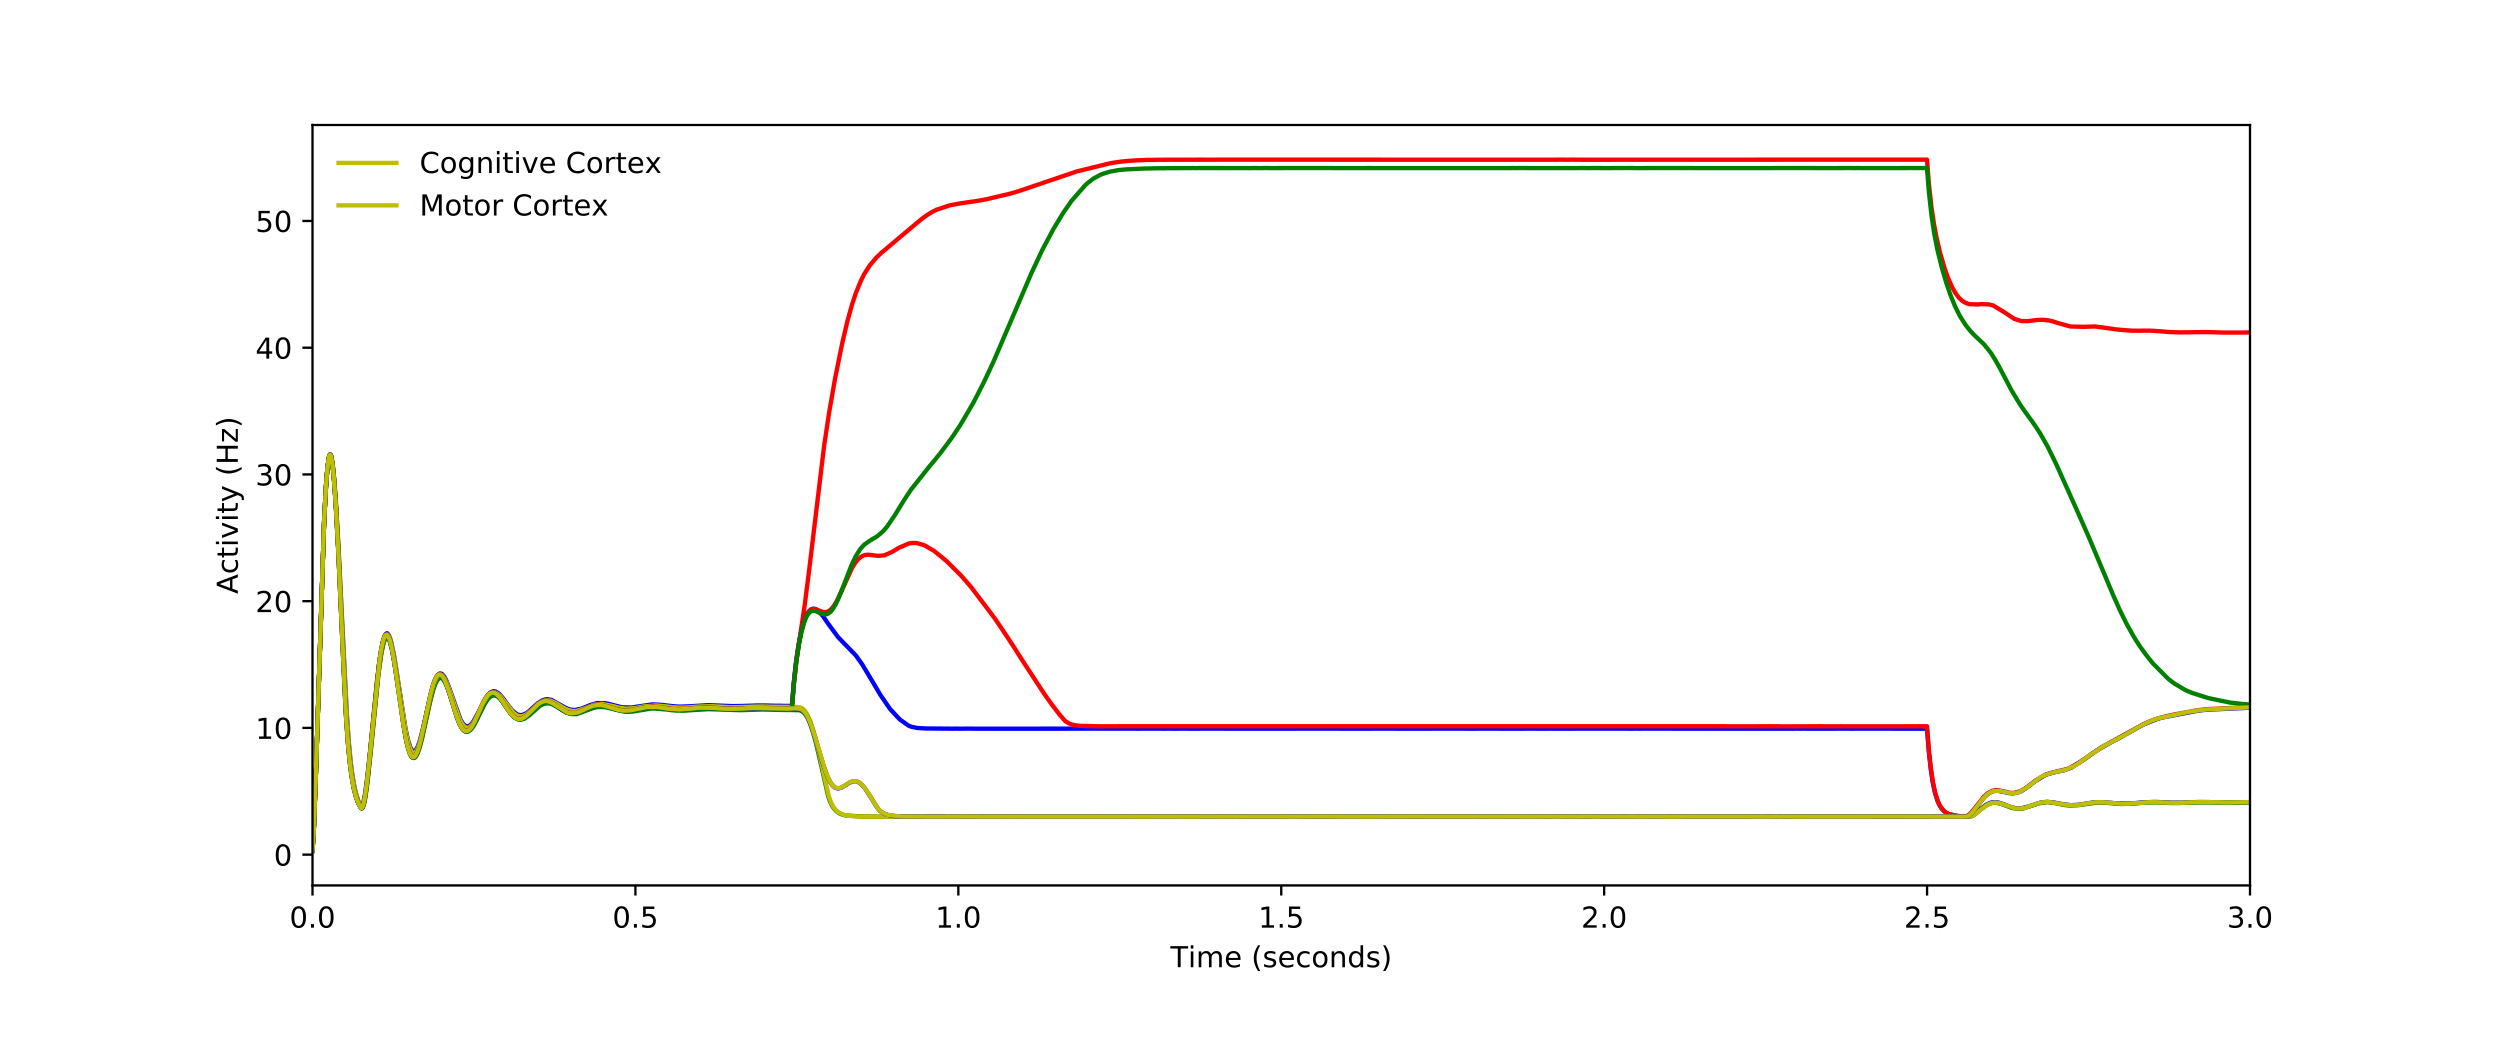 <?xml version="1.0" encoding="utf-8" standalone="no"?>
<!DOCTYPE svg PUBLIC "-//W3C//DTD SVG 1.1//EN"
  "http://www.w3.org/Graphics/SVG/1.1/DTD/svg11.dtd">
<!-- Created with matplotlib (http://matplotlib.org/) -->
<svg height="360pt" version="1.1" viewBox="0 0 864 360" width="864pt" xmlns="http://www.w3.org/2000/svg" xmlns:xlink="http://www.w3.org/1999/xlink">
 <defs>
  <style type="text/css">
*{stroke-linecap:butt;stroke-linejoin:round;}
  </style>
 </defs>
 <g id="figure_1">
  <g id="patch_1">
   <path d="M 0 360 
L 864 360 
L 864 0 
L 0 0 
z
" style="fill:#ffffff;"/>
  </g>
  <g id="axes_1">
   <g id="patch_2">
    <path d="M 108 306 
L 777.6 306 
L 777.6 43.2 
L 108 43.2 
z
" style="fill:#ffffff;"/>
   </g>
   <g id="matplotlib.axis_1">
    <g id="xtick_1">
     <g id="line2d_1">
      <defs>
       <path d="M 0 0 
L 0 3.5 
" id="m0dfc2ebd93" style="stroke:#000000;stroke-width:0.8;"/>
      </defs>
      <g>
       <use style="stroke:#000000;stroke-width:0.8;" x="108" xlink:href="#m0dfc2ebd93" y="306"/>
      </g>
     </g>
     <g id="text_1">
      <!-- 0.0 -->
      <defs>
       <path d="M 31.781 66.406 
Q 24.172 66.406 20.328 58.906 
Q 16.5 51.422 16.5 36.375 
Q 16.5 21.391 20.328 13.891 
Q 24.172 6.391 31.781 6.391 
Q 39.453 6.391 43.281 13.891 
Q 47.125 21.391 47.125 36.375 
Q 47.125 51.422 43.281 58.906 
Q 39.453 66.406 31.781 66.406 
z
M 31.781 74.219 
Q 44.047 74.219 50.516 64.516 
Q 56.984 54.828 56.984 36.375 
Q 56.984 17.969 50.516 8.266 
Q 44.047 -1.422 31.781 -1.422 
Q 19.531 -1.422 13.062 8.266 
Q 6.594 17.969 6.594 36.375 
Q 6.594 54.828 13.062 64.516 
Q 19.531 74.219 31.781 74.219 
z
" id="DejaVuSans-30"/>
       <path d="M 10.688 12.406 
L 21 12.406 
L 21 0 
L 10.688 0 
z
" id="DejaVuSans-2e"/>
      </defs>
      <g transform="translate(100.048 320.598)scale(0.1 -0.1)">
       <use xlink:href="#DejaVuSans-30"/>
       <use x="63.623" xlink:href="#DejaVuSans-2e"/>
       <use x="95.41" xlink:href="#DejaVuSans-30"/>
      </g>
     </g>
    </g>
    <g id="xtick_2">
     <g id="line2d_2">
      <g>
       <use style="stroke:#000000;stroke-width:0.8;" x="219.6" xlink:href="#m0dfc2ebd93" y="306"/>
      </g>
     </g>
     <g id="text_2">
      <!-- 0.5 -->
      <defs>
       <path d="M 10.797 72.906 
L 49.516 72.906 
L 49.516 64.594 
L 19.828 64.594 
L 19.828 46.734 
Q 21.969 47.469 24.109 47.828 
Q 26.266 48.188 28.422 48.188 
Q 40.625 48.188 47.75 41.5 
Q 54.891 34.812 54.891 23.391 
Q 54.891 11.625 47.562 5.094 
Q 40.234 -1.422 26.906 -1.422 
Q 22.312 -1.422 17.547 -0.641 
Q 12.797 0.141 7.719 1.703 
L 7.719 11.625 
Q 12.109 9.234 16.797 8.062 
Q 21.484 6.891 26.703 6.891 
Q 35.156 6.891 40.078 11.328 
Q 45.016 15.766 45.016 23.391 
Q 45.016 31 40.078 35.438 
Q 35.156 39.891 26.703 39.891 
Q 22.75 39.891 18.812 39.016 
Q 14.891 38.141 10.797 36.281 
z
" id="DejaVuSans-35"/>
      </defs>
      <g transform="translate(211.648 320.598)scale(0.1 -0.1)">
       <use xlink:href="#DejaVuSans-30"/>
       <use x="63.623" xlink:href="#DejaVuSans-2e"/>
       <use x="95.41" xlink:href="#DejaVuSans-35"/>
      </g>
     </g>
    </g>
    <g id="xtick_3">
     <g id="line2d_3">
      <g>
       <use style="stroke:#000000;stroke-width:0.8;" x="331.2" xlink:href="#m0dfc2ebd93" y="306"/>
      </g>
     </g>
     <g id="text_3">
      <!-- 1.0 -->
      <defs>
       <path d="M 12.406 8.297 
L 28.516 8.297 
L 28.516 63.922 
L 10.984 60.406 
L 10.984 69.391 
L 28.422 72.906 
L 38.281 72.906 
L 38.281 8.297 
L 54.391 8.297 
L 54.391 0 
L 12.406 0 
z
" id="DejaVuSans-31"/>
      </defs>
      <g transform="translate(323.248 320.598)scale(0.1 -0.1)">
       <use xlink:href="#DejaVuSans-31"/>
       <use x="63.623" xlink:href="#DejaVuSans-2e"/>
       <use x="95.41" xlink:href="#DejaVuSans-30"/>
      </g>
     </g>
    </g>
    <g id="xtick_4">
     <g id="line2d_4">
      <g>
       <use style="stroke:#000000;stroke-width:0.8;" x="442.8" xlink:href="#m0dfc2ebd93" y="306"/>
      </g>
     </g>
     <g id="text_4">
      <!-- 1.5 -->
      <g transform="translate(434.848 320.598)scale(0.1 -0.1)">
       <use xlink:href="#DejaVuSans-31"/>
       <use x="63.623" xlink:href="#DejaVuSans-2e"/>
       <use x="95.41" xlink:href="#DejaVuSans-35"/>
      </g>
     </g>
    </g>
    <g id="xtick_5">
     <g id="line2d_5">
      <g>
       <use style="stroke:#000000;stroke-width:0.8;" x="554.4" xlink:href="#m0dfc2ebd93" y="306"/>
      </g>
     </g>
     <g id="text_5">
      <!-- 2.0 -->
      <defs>
       <path d="M 19.188 8.297 
L 53.609 8.297 
L 53.609 0 
L 7.328 0 
L 7.328 8.297 
Q 12.938 14.109 22.625 23.891 
Q 32.328 33.688 34.812 36.531 
Q 39.547 41.844 41.422 45.531 
Q 43.312 49.219 43.312 52.781 
Q 43.312 58.594 39.234 62.25 
Q 35.156 65.922 28.609 65.922 
Q 23.969 65.922 18.812 64.312 
Q 13.672 62.703 7.812 59.422 
L 7.812 69.391 
Q 13.766 71.781 18.938 73 
Q 24.125 74.219 28.422 74.219 
Q 39.75 74.219 46.484 68.547 
Q 53.219 62.891 53.219 53.422 
Q 53.219 48.922 51.531 44.891 
Q 49.859 40.875 45.406 35.406 
Q 44.188 33.984 37.641 27.219 
Q 31.109 20.453 19.188 8.297 
z
" id="DejaVuSans-32"/>
      </defs>
      <g transform="translate(546.448 320.598)scale(0.1 -0.1)">
       <use xlink:href="#DejaVuSans-32"/>
       <use x="63.623" xlink:href="#DejaVuSans-2e"/>
       <use x="95.41" xlink:href="#DejaVuSans-30"/>
      </g>
     </g>
    </g>
    <g id="xtick_6">
     <g id="line2d_6">
      <g>
       <use style="stroke:#000000;stroke-width:0.8;" x="666" xlink:href="#m0dfc2ebd93" y="306"/>
      </g>
     </g>
     <g id="text_6">
      <!-- 2.5 -->
      <g transform="translate(658.048 320.598)scale(0.1 -0.1)">
       <use xlink:href="#DejaVuSans-32"/>
       <use x="63.623" xlink:href="#DejaVuSans-2e"/>
       <use x="95.41" xlink:href="#DejaVuSans-35"/>
      </g>
     </g>
    </g>
    <g id="xtick_7">
     <g id="line2d_7">
      <g>
       <use style="stroke:#000000;stroke-width:0.8;" x="777.6" xlink:href="#m0dfc2ebd93" y="306"/>
      </g>
     </g>
     <g id="text_7">
      <!-- 3.0 -->
      <defs>
       <path d="M 40.578 39.312 
Q 47.656 37.797 51.625 33 
Q 55.609 28.219 55.609 21.188 
Q 55.609 10.406 48.188 4.484 
Q 40.766 -1.422 27.094 -1.422 
Q 22.516 -1.422 17.656 -0.516 
Q 12.797 0.391 7.625 2.203 
L 7.625 11.719 
Q 11.719 9.328 16.594 8.109 
Q 21.484 6.891 26.812 6.891 
Q 36.078 6.891 40.938 10.547 
Q 45.797 14.203 45.797 21.188 
Q 45.797 27.641 41.281 31.266 
Q 36.766 34.906 28.719 34.906 
L 20.219 34.906 
L 20.219 43.016 
L 29.109 43.016 
Q 36.375 43.016 40.234 45.922 
Q 44.094 48.828 44.094 54.297 
Q 44.094 59.906 40.109 62.906 
Q 36.141 65.922 28.719 65.922 
Q 24.656 65.922 20.016 65.031 
Q 15.375 64.156 9.812 62.312 
L 9.812 71.094 
Q 15.438 72.656 20.344 73.438 
Q 25.25 74.219 29.594 74.219 
Q 40.828 74.219 47.359 69.109 
Q 53.906 64.016 53.906 55.328 
Q 53.906 49.266 50.438 45.094 
Q 46.969 40.922 40.578 39.312 
z
" id="DejaVuSans-33"/>
      </defs>
      <g transform="translate(769.648 320.598)scale(0.1 -0.1)">
       <use xlink:href="#DejaVuSans-33"/>
       <use x="63.623" xlink:href="#DejaVuSans-2e"/>
       <use x="95.41" xlink:href="#DejaVuSans-30"/>
      </g>
     </g>
    </g>
    <g id="text_8">
     <!-- Time (seconds) -->
     <defs>
      <path d="M -0.297 72.906 
L 61.375 72.906 
L 61.375 64.594 
L 35.5 64.594 
L 35.5 0 
L 25.594 0 
L 25.594 64.594 
L -0.297 64.594 
z
" id="DejaVuSans-54"/>
      <path d="M 9.422 54.688 
L 18.406 54.688 
L 18.406 0 
L 9.422 0 
z
M 9.422 75.984 
L 18.406 75.984 
L 18.406 64.594 
L 9.422 64.594 
z
" id="DejaVuSans-69"/>
      <path d="M 52 44.188 
Q 55.375 50.25 60.062 53.125 
Q 64.75 56 71.094 56 
Q 79.641 56 84.281 50.016 
Q 88.922 44.047 88.922 33.016 
L 88.922 0 
L 79.891 0 
L 79.891 32.719 
Q 79.891 40.578 77.094 44.375 
Q 74.312 48.188 68.609 48.188 
Q 61.625 48.188 57.562 43.547 
Q 53.516 38.922 53.516 30.906 
L 53.516 0 
L 44.484 0 
L 44.484 32.719 
Q 44.484 40.625 41.703 44.406 
Q 38.922 48.188 33.109 48.188 
Q 26.219 48.188 22.156 43.531 
Q 18.109 38.875 18.109 30.906 
L 18.109 0 
L 9.078 0 
L 9.078 54.688 
L 18.109 54.688 
L 18.109 46.188 
Q 21.188 51.219 25.484 53.609 
Q 29.781 56 35.688 56 
Q 41.656 56 45.828 52.969 
Q 50 49.953 52 44.188 
z
" id="DejaVuSans-6d"/>
      <path d="M 56.203 29.594 
L 56.203 25.203 
L 14.891 25.203 
Q 15.484 15.922 20.484 11.062 
Q 25.484 6.203 34.422 6.203 
Q 39.594 6.203 44.453 7.469 
Q 49.312 8.734 54.109 11.281 
L 54.109 2.781 
Q 49.266 0.734 44.188 -0.344 
Q 39.109 -1.422 33.891 -1.422 
Q 20.797 -1.422 13.156 6.188 
Q 5.516 13.812 5.516 26.812 
Q 5.516 40.234 12.766 48.109 
Q 20.016 56 32.328 56 
Q 43.359 56 49.781 48.891 
Q 56.203 41.797 56.203 29.594 
z
M 47.219 32.234 
Q 47.125 39.594 43.094 43.984 
Q 39.062 48.391 32.422 48.391 
Q 24.906 48.391 20.391 44.141 
Q 15.875 39.891 15.188 32.172 
z
" id="DejaVuSans-65"/>
      <path id="DejaVuSans-20"/>
      <path d="M 31 75.875 
Q 24.469 64.656 21.281 53.656 
Q 18.109 42.672 18.109 31.391 
Q 18.109 20.125 21.312 9.062 
Q 24.516 -2 31 -13.188 
L 23.188 -13.188 
Q 15.875 -1.703 12.234 9.375 
Q 8.594 20.453 8.594 31.391 
Q 8.594 42.281 12.203 53.312 
Q 15.828 64.359 23.188 75.875 
z
" id="DejaVuSans-28"/>
      <path d="M 44.281 53.078 
L 44.281 44.578 
Q 40.484 46.531 36.375 47.5 
Q 32.281 48.484 27.875 48.484 
Q 21.188 48.484 17.844 46.438 
Q 14.5 44.391 14.5 40.281 
Q 14.5 37.156 16.891 35.375 
Q 19.281 33.594 26.516 31.984 
L 29.594 31.297 
Q 39.156 29.25 43.188 25.516 
Q 47.219 21.781 47.219 15.094 
Q 47.219 7.469 41.188 3.016 
Q 35.156 -1.422 24.609 -1.422 
Q 20.219 -1.422 15.453 -0.562 
Q 10.688 0.297 5.422 2 
L 5.422 11.281 
Q 10.406 8.688 15.234 7.391 
Q 20.062 6.109 24.812 6.109 
Q 31.156 6.109 34.562 8.281 
Q 37.984 10.453 37.984 14.406 
Q 37.984 18.062 35.516 20.016 
Q 33.062 21.969 24.703 23.781 
L 21.578 24.516 
Q 13.234 26.266 9.516 29.906 
Q 5.812 33.547 5.812 39.891 
Q 5.812 47.609 11.281 51.797 
Q 16.75 56 26.812 56 
Q 31.781 56 36.172 55.266 
Q 40.578 54.547 44.281 53.078 
z
" id="DejaVuSans-73"/>
      <path d="M 48.781 52.594 
L 48.781 44.188 
Q 44.969 46.297 41.141 47.344 
Q 37.312 48.391 33.406 48.391 
Q 24.656 48.391 19.812 42.844 
Q 14.984 37.312 14.984 27.297 
Q 14.984 17.281 19.812 11.734 
Q 24.656 6.203 33.406 6.203 
Q 37.312 6.203 41.141 7.25 
Q 44.969 8.297 48.781 10.406 
L 48.781 2.094 
Q 45.016 0.344 40.984 -0.531 
Q 36.969 -1.422 32.422 -1.422 
Q 20.062 -1.422 12.781 6.344 
Q 5.516 14.109 5.516 27.297 
Q 5.516 40.672 12.859 48.328 
Q 20.219 56 33.016 56 
Q 37.156 56 41.109 55.141 
Q 45.062 54.297 48.781 52.594 
z
" id="DejaVuSans-63"/>
      <path d="M 30.609 48.391 
Q 23.391 48.391 19.188 42.75 
Q 14.984 37.109 14.984 27.297 
Q 14.984 17.484 19.156 11.844 
Q 23.344 6.203 30.609 6.203 
Q 37.797 6.203 41.984 11.859 
Q 46.188 17.531 46.188 27.297 
Q 46.188 37.016 41.984 42.703 
Q 37.797 48.391 30.609 48.391 
z
M 30.609 56 
Q 42.328 56 49.016 48.375 
Q 55.719 40.766 55.719 27.297 
Q 55.719 13.875 49.016 6.219 
Q 42.328 -1.422 30.609 -1.422 
Q 18.844 -1.422 12.172 6.219 
Q 5.516 13.875 5.516 27.297 
Q 5.516 40.766 12.172 48.375 
Q 18.844 56 30.609 56 
z
" id="DejaVuSans-6f"/>
      <path d="M 54.891 33.016 
L 54.891 0 
L 45.906 0 
L 45.906 32.719 
Q 45.906 40.484 42.875 44.328 
Q 39.844 48.188 33.797 48.188 
Q 26.516 48.188 22.312 43.547 
Q 18.109 38.922 18.109 30.906 
L 18.109 0 
L 9.078 0 
L 9.078 54.688 
L 18.109 54.688 
L 18.109 46.188 
Q 21.344 51.125 25.703 53.562 
Q 30.078 56 35.797 56 
Q 45.219 56 50.047 50.172 
Q 54.891 44.344 54.891 33.016 
z
" id="DejaVuSans-6e"/>
      <path d="M 45.406 46.391 
L 45.406 75.984 
L 54.391 75.984 
L 54.391 0 
L 45.406 0 
L 45.406 8.203 
Q 42.578 3.328 38.25 0.953 
Q 33.938 -1.422 27.875 -1.422 
Q 17.969 -1.422 11.734 6.484 
Q 5.516 14.406 5.516 27.297 
Q 5.516 40.188 11.734 48.094 
Q 17.969 56 27.875 56 
Q 33.938 56 38.25 53.625 
Q 42.578 51.266 45.406 46.391 
z
M 14.797 27.297 
Q 14.797 17.391 18.875 11.75 
Q 22.953 6.109 30.078 6.109 
Q 37.203 6.109 41.297 11.75 
Q 45.406 17.391 45.406 27.297 
Q 45.406 37.203 41.297 42.844 
Q 37.203 48.484 30.078 48.484 
Q 22.953 48.484 18.875 42.844 
Q 14.797 37.203 14.797 27.297 
z
" id="DejaVuSans-64"/>
      <path d="M 8.016 75.875 
L 15.828 75.875 
Q 23.141 64.359 26.781 53.312 
Q 30.422 42.281 30.422 31.391 
Q 30.422 20.453 26.781 9.375 
Q 23.141 -1.703 15.828 -13.188 
L 8.016 -13.188 
Q 14.5 -2 17.703 9.062 
Q 20.906 20.125 20.906 31.391 
Q 20.906 42.672 17.703 53.656 
Q 14.5 64.656 8.016 75.875 
z
" id="DejaVuSans-29"/>
     </defs>
     <g transform="translate(404.484 334.277)scale(0.1 -0.1)">
      <use xlink:href="#DejaVuSans-54"/>
      <use x="61.037" xlink:href="#DejaVuSans-69"/>
      <use x="88.82" xlink:href="#DejaVuSans-6d"/>
      <use x="186.232" xlink:href="#DejaVuSans-65"/>
      <use x="247.756" xlink:href="#DejaVuSans-20"/>
      <use x="279.543" xlink:href="#DejaVuSans-28"/>
      <use x="318.557" xlink:href="#DejaVuSans-73"/>
      <use x="370.656" xlink:href="#DejaVuSans-65"/>
      <use x="432.18" xlink:href="#DejaVuSans-63"/>
      <use x="487.16" xlink:href="#DejaVuSans-6f"/>
      <use x="548.342" xlink:href="#DejaVuSans-6e"/>
      <use x="611.721" xlink:href="#DejaVuSans-64"/>
      <use x="675.197" xlink:href="#DejaVuSans-73"/>
      <use x="727.297" xlink:href="#DejaVuSans-29"/>
     </g>
    </g>
   </g>
   <g id="matplotlib.axis_2">
    <g id="ytick_1">
     <g id="line2d_8">
      <defs>
       <path d="M 0 0 
L -3.5 0 
" id="m949c637f61" style="stroke:#000000;stroke-width:0.8;"/>
      </defs>
      <g>
       <use style="stroke:#000000;stroke-width:0.8;" x="108" xlink:href="#m949c637f61" y="295.355"/>
      </g>
     </g>
     <g id="text_9">
      <!-- 0 -->
      <g transform="translate(94.638 299.154)scale(0.1 -0.1)">
       <use xlink:href="#DejaVuSans-30"/>
      </g>
     </g>
    </g>
    <g id="ytick_2">
     <g id="line2d_9">
      <g>
       <use style="stroke:#000000;stroke-width:0.8;" x="108" xlink:href="#m949c637f61" y="251.557"/>
      </g>
     </g>
     <g id="text_10">
      <!-- 10 -->
      <g transform="translate(88.275 255.356)scale(0.1 -0.1)">
       <use xlink:href="#DejaVuSans-31"/>
       <use x="63.623" xlink:href="#DejaVuSans-30"/>
      </g>
     </g>
    </g>
    <g id="ytick_3">
     <g id="line2d_10">
      <g>
       <use style="stroke:#000000;stroke-width:0.8;" x="108" xlink:href="#m949c637f61" y="207.758"/>
      </g>
     </g>
     <g id="text_11">
      <!-- 20 -->
      <g transform="translate(88.275 211.557)scale(0.1 -0.1)">
       <use xlink:href="#DejaVuSans-32"/>
       <use x="63.623" xlink:href="#DejaVuSans-30"/>
      </g>
     </g>
    </g>
    <g id="ytick_4">
     <g id="line2d_11">
      <g>
       <use style="stroke:#000000;stroke-width:0.8;" x="108" xlink:href="#m949c637f61" y="163.959"/>
      </g>
     </g>
     <g id="text_12">
      <!-- 30 -->
      <g transform="translate(88.275 167.759)scale(0.1 -0.1)">
       <use xlink:href="#DejaVuSans-33"/>
       <use x="63.623" xlink:href="#DejaVuSans-30"/>
      </g>
     </g>
    </g>
    <g id="ytick_5">
     <g id="line2d_12">
      <g>
       <use style="stroke:#000000;stroke-width:0.8;" x="108" xlink:href="#m949c637f61" y="120.161"/>
      </g>
     </g>
     <g id="text_13">
      <!-- 40 -->
      <defs>
       <path d="M 37.797 64.312 
L 12.891 25.391 
L 37.797 25.391 
z
M 35.203 72.906 
L 47.609 72.906 
L 47.609 25.391 
L 58.016 25.391 
L 58.016 17.188 
L 47.609 17.188 
L 47.609 0 
L 37.797 0 
L 37.797 17.188 
L 4.891 17.188 
L 4.891 26.703 
z
" id="DejaVuSans-34"/>
      </defs>
      <g transform="translate(88.275 123.96)scale(0.1 -0.1)">
       <use xlink:href="#DejaVuSans-34"/>
       <use x="63.623" xlink:href="#DejaVuSans-30"/>
      </g>
     </g>
    </g>
    <g id="ytick_6">
     <g id="line2d_13">
      <g>
       <use style="stroke:#000000;stroke-width:0.8;" x="108" xlink:href="#m949c637f61" y="76.362"/>
      </g>
     </g>
     <g id="text_14">
      <!-- 50 -->
      <g transform="translate(88.275 80.161)scale(0.1 -0.1)">
       <use xlink:href="#DejaVuSans-35"/>
       <use x="63.623" xlink:href="#DejaVuSans-30"/>
      </g>
     </g>
    </g>
    <g id="text_15">
     <!-- Activity (Hz) -->
     <defs>
      <path d="M 34.188 63.188 
L 20.797 26.906 
L 47.609 26.906 
z
M 28.609 72.906 
L 39.797 72.906 
L 67.578 0 
L 57.328 0 
L 50.688 18.703 
L 17.828 18.703 
L 11.188 0 
L 0.781 0 
z
" id="DejaVuSans-41"/>
      <path d="M 18.312 70.219 
L 18.312 54.688 
L 36.812 54.688 
L 36.812 47.703 
L 18.312 47.703 
L 18.312 18.016 
Q 18.312 11.328 20.141 9.422 
Q 21.969 7.516 27.594 7.516 
L 36.812 7.516 
L 36.812 0 
L 27.594 0 
Q 17.188 0 13.234 3.875 
Q 9.281 7.766 9.281 18.016 
L 9.281 47.703 
L 2.688 47.703 
L 2.688 54.688 
L 9.281 54.688 
L 9.281 70.219 
z
" id="DejaVuSans-74"/>
      <path d="M 2.984 54.688 
L 12.5 54.688 
L 29.594 8.797 
L 46.688 54.688 
L 56.203 54.688 
L 35.688 0 
L 23.484 0 
z
" id="DejaVuSans-76"/>
      <path d="M 32.172 -5.078 
Q 28.375 -14.844 24.75 -17.812 
Q 21.141 -20.797 15.094 -20.797 
L 7.906 -20.797 
L 7.906 -13.281 
L 13.188 -13.281 
Q 16.891 -13.281 18.938 -11.516 
Q 21 -9.766 23.484 -3.219 
L 25.094 0.875 
L 2.984 54.688 
L 12.5 54.688 
L 29.594 11.922 
L 46.688 54.688 
L 56.203 54.688 
z
" id="DejaVuSans-79"/>
      <path d="M 9.812 72.906 
L 19.672 72.906 
L 19.672 43.016 
L 55.516 43.016 
L 55.516 72.906 
L 65.375 72.906 
L 65.375 0 
L 55.516 0 
L 55.516 34.719 
L 19.672 34.719 
L 19.672 0 
L 9.812 0 
z
" id="DejaVuSans-48"/>
      <path d="M 5.516 54.688 
L 48.188 54.688 
L 48.188 46.484 
L 14.406 7.172 
L 48.188 7.172 
L 48.188 0 
L 4.297 0 
L 4.297 8.203 
L 38.094 47.516 
L 5.516 47.516 
z
" id="DejaVuSans-7a"/>
     </defs>
     <g transform="translate(82.195 205.261)rotate(-90)scale(0.1 -0.1)">
      <use xlink:href="#DejaVuSans-41"/>
      <use x="68.393" xlink:href="#DejaVuSans-63"/>
      <use x="123.373" xlink:href="#DejaVuSans-74"/>
      <use x="162.582" xlink:href="#DejaVuSans-69"/>
      <use x="190.365" xlink:href="#DejaVuSans-76"/>
      <use x="249.545" xlink:href="#DejaVuSans-69"/>
      <use x="277.328" xlink:href="#DejaVuSans-74"/>
      <use x="316.537" xlink:href="#DejaVuSans-79"/>
      <use x="375.717" xlink:href="#DejaVuSans-20"/>
      <use x="407.504" xlink:href="#DejaVuSans-28"/>
      <use x="446.518" xlink:href="#DejaVuSans-48"/>
      <use x="521.713" xlink:href="#DejaVuSans-7a"/>
      <use x="574.203" xlink:href="#DejaVuSans-29"/>
     </g>
    </g>
   </g>
   <g id="line2d_14">
    <path clip-path="url(#pac1172296c)" d="M 108 294.023 
L 108.447 286.889 
L 109.116 268.993 
L 112.019 180.009 
L 112.689 167.635 
L 113.135 161.994 
L 113.582 158.524 
L 113.805 157.557 
L 114.028 157.14 
L 114.252 157.256 
L 114.475 157.797 
L 114.922 160.364 
L 115.368 164.609 
L 116.038 173.696 
L 116.931 189.659 
L 118.494 222.892 
L 119.61 245.904 
L 120.28 255.745 
L 120.95 262.917 
L 121.62 268.159 
L 122.29 271.945 
L 122.959 274.732 
L 123.629 276.787 
L 124.522 278.649 
L 124.969 279.264 
L 125.192 279.207 
L 125.415 278.858 
L 125.862 277.362 
L 126.309 274.965 
L 126.978 270.102 
L 128.095 259.542 
L 130.774 232.769 
L 131.667 226.314 
L 132.337 222.901 
L 132.783 221.341 
L 133.23 220.393 
L 133.453 220.144 
L 133.9 220.095 
L 134.346 220.652 
L 134.793 221.703 
L 135.463 224.248 
L 136.356 228.927 
L 137.472 236.248 
L 139.928 252.446 
L 140.821 256.858 
L 141.491 259.25 
L 142.161 260.819 
L 142.608 261.371 
L 143.054 261.501 
L 143.501 261.297 
L 143.947 260.713 
L 144.394 259.767 
L 145.064 257.828 
L 145.957 254.383 
L 147.296 248.277 
L 148.859 241.25 
L 149.752 237.993 
L 150.422 236.086 
L 151.092 234.808 
L 151.539 234.271 
L 151.985 233.976 
L 152.655 234.08 
L 153.325 234.732 
L 153.995 235.887 
L 154.888 237.999 
L 156.004 241.307 
L 158.683 249.106 
L 159.576 250.891 
L 160.246 251.827 
L 160.916 252.354 
L 161.586 252.458 
L 162.256 252.217 
L 162.702 251.854 
L 163.595 250.703 
L 164.712 248.653 
L 166.275 245.398 
L 167.391 243.198 
L 168.507 241.455 
L 169.4 240.511 
L 170.294 240.074 
L 170.963 240.06 
L 171.633 240.279 
L 172.526 240.952 
L 173.419 241.909 
L 176.769 246.443 
L 178.108 247.702 
L 178.778 248.099 
L 179.671 248.385 
L 181.011 248.158 
L 181.681 247.831 
L 183.467 246.418 
L 184.583 245.337 
L 186.816 243.499 
L 188.156 242.867 
L 189.272 242.74 
L 190.612 243.013 
L 191.505 243.403 
L 193.737 244.762 
L 195.077 245.572 
L 197.086 246.392 
L 198.203 246.545 
L 199.543 246.428 
L 200.436 246.216 
L 205.348 244.305 
L 206.687 244.025 
L 208.027 244.012 
L 210.036 244.273 
L 212.939 245.074 
L 213.386 245.212 
L 216.735 245.707 
L 217.851 245.658 
L 225.666 244.536 
L 230.801 244.945 
L 231.917 245.116 
L 236.829 245.269 
L 239.062 245.106 
L 242.858 244.826 
L 246.653 244.821 
L 248.663 244.944 
L 250.003 245.025 
L 252.012 245.108 
L 253.352 245.133 
L 254.468 245.153 
L 255.138 245.109 
L 255.808 245.121 
L 265.185 244.916 
L 267.195 244.993 
L 268.311 245.01 
L 270.097 245.046 
L 271.437 245.05 
L 273.67 245.068 
L 274.339 236.635 
L 275.233 228.436 
L 276.572 219.296 
L 278.135 208.904 
L 279.698 196.566 
L 284.833 153.93 
L 286.62 142.129 
L 288.629 130.674 
L 291.085 118.548 
L 292.871 110.989 
L 294.434 105.368 
L 295.774 101.287 
L 297.56 96.947 
L 298.676 94.711 
L 300.686 91.59 
L 302.919 88.976 
L 304.705 87.277 
L 306.491 85.79 
L 314.082 79.393 
L 318.548 75.659 
L 320.111 74.515 
L 322.12 73.272 
L 323.683 72.465 
L 328.372 70.927 
L 331.944 70.282 
L 334.177 69.938 
L 334.847 69.867 
L 335.963 69.686 
L 336.856 69.571 
L 337.749 69.407 
L 338.642 69.305 
L 339.312 69.154 
L 340.652 68.918 
L 349.136 66.922 
L 351.816 66.137 
L 372.134 59.244 
L 383.521 56.459 
L 384.637 56.266 
L 386.423 55.985 
L 387.54 55.845 
L 389.103 55.681 
L 392.675 55.412 
L 393.568 55.38 
L 394.908 55.34 
L 396.024 55.269 
L 397.364 55.272 
L 400.266 55.21 
L 410.314 55.186 
L 412.77 55.195 
L 413.886 55.18 
L 418.128 55.185 
L 419.691 55.197 
L 420.807 55.162 
L 422.817 55.179 
L 423.71 55.172 
L 538.027 55.195 
L 538.696 55.165 
L 542.045 55.19 
L 542.939 55.173 
L 544.055 55.178 
L 545.395 55.184 
L 546.511 55.206 
L 547.851 55.206 
L 665.963 55.16 
L 666.633 63.621 
L 667.526 71.692 
L 668.419 77.659 
L 669.312 82.317 
L 670.428 87.103 
L 671.991 92.501 
L 673.108 95.733 
L 674.67 99.3 
L 675.787 101.271 
L 676.903 102.794 
L 678.02 103.861 
L 678.913 104.464 
L 679.806 104.857 
L 680.699 105.124 
L 683.601 105.224 
L 684.718 105.102 
L 687.397 105.2 
L 688.737 105.537 
L 692.309 107.665 
L 696.105 110.18 
L 698.561 110.956 
L 700.794 110.989 
L 701.91 110.86 
L 703.473 110.655 
L 704.143 110.577 
L 706.152 110.519 
L 707.938 110.716 
L 709.278 111.022 
L 711.064 111.6 
L 715.53 112.834 
L 720.218 112.955 
L 724.014 112.817 
L 730.266 113.663 
L 731.159 113.839 
L 736.964 114.301 
L 742.992 114.261 
L 743.662 114.316 
L 744.332 114.324 
L 745.225 114.407 
L 746.118 114.451 
L 748.574 114.666 
L 749.691 114.742 
L 751.923 114.835 
L 753.486 114.872 
L 762.417 114.759 
L 763.087 114.787 
L 765.766 114.838 
L 766.436 114.886 
L 767.329 114.903 
L 768.446 114.934 
L 774.474 114.935 
L 775.591 114.914 
L 777.6 114.894 
L 777.6 114.894 
" style="fill:none;stroke:#ff0000;stroke-linecap:square;stroke-width:1.5;"/>
   </g>
   <g id="line2d_15">
    <path clip-path="url(#pac1172296c)" d="M 108 294.055 
L 108.447 286.872 
L 109.116 268.989 
L 112.019 180.03 
L 112.689 167.616 
L 113.135 161.949 
L 113.582 158.458 
L 113.805 157.455 
L 114.028 157.003 
L 114.252 157.059 
L 114.475 157.606 
L 114.922 160.053 
L 115.368 164.116 
L 116.038 172.836 
L 116.931 188.113 
L 118.494 219.821 
L 119.834 246.488 
L 120.503 256.199 
L 121.173 263.223 
L 121.843 268.376 
L 122.513 272.12 
L 123.183 274.843 
L 123.852 276.867 
L 124.522 278.309 
L 124.746 278.588 
L 124.969 278.561 
L 125.192 278.266 
L 125.639 276.957 
L 126.085 274.803 
L 126.755 270.213 
L 127.871 260.08 
L 130.997 229.571 
L 131.667 225.005 
L 132.337 221.634 
L 132.783 220.109 
L 133.23 219.208 
L 133.677 218.867 
L 133.9 218.926 
L 134.346 219.497 
L 134.793 220.558 
L 135.239 222.089 
L 136.133 226.368 
L 137.249 233.317 
L 140.152 251.882 
L 141.045 255.909 
L 141.714 257.998 
L 142.161 258.929 
L 142.608 259.469 
L 142.831 259.618 
L 143.277 259.58 
L 143.724 259.198 
L 144.394 257.973 
L 145.064 256.044 
L 145.957 252.712 
L 149.752 236.63 
L 150.645 234.328 
L 151.315 233.251 
L 151.985 232.759 
L 152.432 232.78 
L 152.878 233.041 
L 153.548 233.843 
L 154.218 235.142 
L 155.111 237.366 
L 159.13 248.657 
L 160.023 250.125 
L 160.693 250.772 
L 161.139 250.997 
L 161.586 251.072 
L 162.256 250.809 
L 162.926 250.2 
L 163.595 249.33 
L 164.712 247.334 
L 168.061 240.884 
L 169.177 239.58 
L 169.847 239.119 
L 170.517 238.889 
L 171.187 238.958 
L 172.08 239.452 
L 172.75 240.034 
L 174.089 241.62 
L 175.429 243.507 
L 176.992 245.495 
L 178.555 246.782 
L 179.225 247.046 
L 180.118 247.174 
L 181.234 246.833 
L 182.127 246.326 
L 183.02 245.618 
L 185.923 243.001 
L 187.486 242.046 
L 188.379 241.735 
L 189.272 241.644 
L 190.612 241.899 
L 194.184 243.913 
L 195.3 244.537 
L 196.64 245.099 
L 197.31 245.277 
L 198.649 245.385 
L 200.882 244.922 
L 202.445 244.301 
L 204.008 243.654 
L 206.241 243.002 
L 208.92 242.993 
L 210.26 243.241 
L 214.948 244.452 
L 218.298 244.523 
L 220.307 244.201 
L 225.442 243.44 
L 228.791 243.613 
L 231.024 243.897 
L 233.48 244.147 
L 235.043 244.217 
L 236.16 244.187 
L 238.169 244.101 
L 244.867 243.706 
L 253.128 244.039 
L 256.477 243.989 
L 262.059 243.806 
L 262.952 243.823 
L 263.622 243.815 
L 264.962 243.831 
L 266.971 243.895 
L 269.874 243.925 
L 270.99 243.963 
L 272.33 243.956 
L 273.67 243.943 
L 274.339 235.699 
L 275.009 229.516 
L 275.902 223.306 
L 276.795 218.699 
L 277.689 215.302 
L 278.358 213.428 
L 279.028 212.028 
L 279.698 211.09 
L 280.368 210.571 
L 281.038 210.352 
L 281.484 210.395 
L 282.154 210.672 
L 282.601 210.984 
L 283.27 211.585 
L 284.387 212.906 
L 286.173 215.502 
L 289.522 220.053 
L 290.862 221.473 
L 295.774 226.512 
L 298.007 229.658 
L 301.802 236.008 
L 304.258 240.154 
L 307.607 245.031 
L 310.956 248.628 
L 313.859 250.699 
L 314.752 251.106 
L 316.985 251.588 
L 319.887 251.755 
L 329.042 251.835 
L 330.158 251.821 
L 332.614 251.84 
L 333.284 251.813 
L 334.4 251.809 
L 337.303 251.839 
L 337.973 251.837 
L 392.228 251.817 
L 393.121 251.842 
L 394.461 251.825 
L 400.936 251.82 
L 402.276 251.837 
L 404.285 251.809 
L 405.178 251.835 
L 409.644 251.814 
L 410.76 251.826 
L 413.663 251.842 
L 414.779 251.82 
L 443.581 251.84 
L 446.931 251.84 
L 448.27 251.821 
L 449.387 251.811 
L 458.987 251.817 
L 460.774 251.821 
L 462.783 251.819 
L 463.899 251.832 
L 464.569 251.844 
L 472.161 251.83 
L 474.84 251.824 
L 481.761 251.804 
L 482.431 251.832 
L 483.994 251.825 
L 489.129 251.841 
L 489.799 251.841 
L 494.265 251.838 
L 495.158 251.806 
L 496.274 251.81 
L 498.73 251.82 
L 499.623 251.82 
L 505.875 251.825 
L 509.001 251.827 
L 517.709 251.811 
L 518.602 251.839 
L 526.416 251.833 
L 527.756 251.813 
L 530.435 251.823 
L 535.347 251.843 
L 536.017 251.809 
L 536.91 251.841 
L 537.58 251.841 
L 550.53 251.81 
L 551.423 251.822 
L 552.986 251.814 
L 557.451 251.819 
L 559.238 251.805 
L 560.577 251.82 
L 562.14 251.819 
L 563.926 251.838 
L 565.489 251.81 
L 566.606 251.837 
L 567.945 251.813 
L 569.508 251.823 
L 618.405 251.835 
L 619.075 251.839 
L 621.308 251.815 
L 621.978 251.833 
L 623.317 251.818 
L 624.88 251.836 
L 625.55 251.828 
L 633.811 251.84 
L 634.704 251.818 
L 638.277 251.821 
L 640.733 251.829 
L 641.626 251.81 
L 642.296 251.818 
L 665.963 251.833 
L 666.633 260.058 
L 667.302 266.061 
L 667.972 270.433 
L 668.642 273.649 
L 669.535 276.564 
L 670.205 278.126 
L 670.875 279.228 
L 671.768 280.251 
L 672.438 280.795 
L 673.331 281.294 
L 676.68 282.021 
L 678.02 282.1 
L 680.476 282.165 
L 681.369 281.915 
L 682.262 281.358 
L 686.504 278.057 
L 687.844 277.458 
L 688.737 277.233 
L 690.523 277.32 
L 692.532 277.963 
L 693.649 278.411 
L 695.212 279.011 
L 696.998 279.37 
L 698.561 279.36 
L 701.24 278.676 
L 705.259 277.356 
L 707.492 277.107 
L 709.948 277.365 
L 711.734 277.731 
L 715.753 278.288 
L 718.432 278.119 
L 720.442 277.792 
L 721.335 277.647 
L 723.791 277.27 
L 727.14 277.266 
L 730.043 277.486 
L 730.712 277.592 
L 736.294 277.693 
L 738.75 277.481 
L 739.643 277.373 
L 740.983 277.293 
L 744.332 277.167 
L 745.225 277.159 
L 749.914 277.355 
L 750.584 277.389 
L 753.933 277.409 
L 757.059 277.292 
L 759.738 277.174 
L 768.669 277.273 
L 769.562 277.307 
L 771.348 277.29 
L 772.688 277.302 
L 777.6 277.197 
L 777.6 277.197 
" style="fill:none;stroke:#0000ff;stroke-linecap:square;stroke-width:1.5;"/>
   </g>
   <g id="line2d_16">
    <path clip-path="url(#pac1172296c)" d="M 108 294.049 
L 108.447 286.864 
L 109.116 269.006 
L 112.019 180.024 
L 112.689 167.629 
L 113.135 162.024 
L 113.582 158.521 
L 113.805 157.612 
L 114.028 157.186 
L 114.252 157.282 
L 114.475 157.863 
L 114.922 160.443 
L 115.368 164.736 
L 116.038 173.92 
L 116.931 190.063 
L 118.494 223.699 
L 119.61 246.733 
L 120.28 256.376 
L 120.95 263.373 
L 121.62 268.474 
L 122.29 272.218 
L 123.183 275.64 
L 123.852 277.439 
L 124.746 279.074 
L 124.969 279.381 
L 125.192 279.402 
L 125.415 279.07 
L 125.862 277.662 
L 126.309 275.378 
L 126.978 270.509 
L 128.095 259.997 
L 130.774 233.152 
L 131.667 226.643 
L 132.337 223.192 
L 132.783 221.633 
L 133.23 220.708 
L 133.453 220.451 
L 133.9 220.398 
L 134.346 220.943 
L 134.793 222.012 
L 135.463 224.531 
L 136.133 227.976 
L 137.026 233.53 
L 140.152 254.124 
L 141.045 258.2 
L 141.714 260.372 
L 142.161 261.309 
L 142.608 261.834 
L 143.054 261.986 
L 143.501 261.787 
L 144.17 260.759 
L 144.84 258.976 
L 145.733 255.772 
L 147.296 248.671 
L 148.636 242.515 
L 149.752 238.328 
L 150.422 236.424 
L 151.092 235.105 
L 151.762 234.417 
L 152.208 234.259 
L 152.655 234.38 
L 153.101 234.782 
L 153.771 235.756 
L 154.441 237.155 
L 155.781 240.907 
L 158.46 248.943 
L 159.576 251.267 
L 160.246 252.183 
L 160.693 252.584 
L 161.363 252.873 
L 161.809 252.823 
L 162.702 252.211 
L 163.595 251.062 
L 164.488 249.453 
L 165.828 246.656 
L 167.614 243.133 
L 168.507 241.785 
L 168.954 241.237 
L 169.847 240.555 
L 170.74 240.321 
L 171.41 240.481 
L 172.08 240.849 
L 172.75 241.472 
L 173.643 242.503 
L 176.769 246.764 
L 178.331 248.2 
L 179.225 248.601 
L 180.118 248.72 
L 181.234 248.408 
L 183.02 247.144 
L 186.593 243.937 
L 188.156 243.195 
L 189.495 243.068 
L 190.165 243.18 
L 190.835 243.387 
L 192.621 244.359 
L 195.077 245.883 
L 195.97 246.325 
L 197.533 246.802 
L 199.319 246.79 
L 203.785 245.141 
L 204.901 244.741 
L 205.794 244.487 
L 206.687 244.336 
L 209.143 244.405 
L 215.842 245.978 
L 217.404 246.01 
L 218.967 245.867 
L 224.996 244.883 
L 225.889 244.848 
L 230.578 245.23 
L 232.141 245.452 
L 233.034 245.502 
L 233.704 245.593 
L 234.373 245.594 
L 236.383 245.628 
L 240.178 245.357 
L 244.867 245.09 
L 256.031 245.441 
L 256.701 245.409 
L 263.622 245.204 
L 264.515 245.243 
L 265.855 245.263 
L 268.088 245.319 
L 272.33 245.392 
L 273.446 245.394 
L 276.349 245.445 
L 277.465 246.004 
L 278.135 246.665 
L 279.028 248.04 
L 279.921 250.03 
L 281.038 253.351 
L 281.931 256.544 
L 283.94 265.111 
L 286.173 275.002 
L 286.843 276.966 
L 287.513 278.393 
L 288.182 279.414 
L 289.076 280.4 
L 290.192 281.151 
L 291.308 281.588 
L 292.425 281.852 
L 298.007 282.176 
L 303.365 282.211 
L 304.705 282.226 
L 306.044 282.208 
L 308.724 282.219 
L 310.733 282.219 
L 313.189 282.223 
L 314.082 282.217 
L 315.868 282.227 
L 320.111 282.21 
L 321.45 282.224 
L 324.353 282.204 
L 325.693 282.23 
L 341.098 282.217 
L 342.661 282.203 
L 345.787 282.208 
L 347.127 282.22 
L 348.69 282.219 
L 354.272 282.205 
L 355.611 282.224 
L 356.728 282.21 
L 358.067 282.217 
L 362.979 282.23 
L 363.872 282.207 
L 365.659 282.224 
L 366.552 282.197 
L 367.891 282.225 
L 377.046 282.216 
L 378.385 282.221 
L 383.967 282.223 
L 384.86 282.205 
L 385.53 282.203 
L 392.898 282.224 
L 395.577 282.203 
L 396.694 282.226 
L 398.257 282.202 
L 399.596 282.237 
L 401.829 282.211 
L 408.304 282.212 
L 409.644 282.228 
L 519.718 282.195 
L 520.165 282.223 
L 521.058 282.206 
L 522.174 282.227 
L 522.844 282.217 
L 524.853 282.234 
L 525.523 282.228 
L 528.872 282.22 
L 530.212 282.218 
L 532.668 282.208 
L 539.366 282.227 
L 541.376 282.214 
L 542.492 282.215 
L 543.832 282.225 
L 549.637 282.216 
L 552.539 282.209 
L 555.219 282.225 
L 565.043 282.208 
L 566.382 282.214 
L 567.945 282.229 
L 570.401 282.216 
L 571.518 282.221 
L 573.081 282.214 
L 578.216 282.216 
L 579.779 282.228 
L 584.468 282.223 
L 585.584 282.205 
L 586.254 282.221 
L 587.37 282.207 
L 614.833 282.214 
L 615.949 282.223 
L 617.959 282.234 
L 618.852 282.202 
L 619.968 282.234 
L 620.415 282.203 
L 621.308 282.212 
L 623.541 282.209 
L 625.773 282.229 
L 626.443 282.211 
L 627.56 282.223 
L 628.453 282.196 
L 629.792 282.197 
L 681.369 282.113 
L 682.262 281.605 
L 682.708 281.303 
L 684.495 279.801 
L 686.057 278.61 
L 687.397 277.838 
L 688.514 277.503 
L 689.407 277.399 
L 691.416 277.745 
L 695.212 279.179 
L 696.775 279.505 
L 698.114 279.516 
L 699.231 279.395 
L 704.589 277.635 
L 707.492 277.215 
L 708.608 277.317 
L 709.278 277.386 
L 710.171 277.545 
L 713.297 278.18 
L 714.413 278.312 
L 714.86 278.371 
L 718.209 278.269 
L 724.907 277.343 
L 726.247 277.314 
L 730.936 277.698 
L 731.605 277.794 
L 732.275 277.81 
L 732.945 277.863 
L 737.187 277.752 
L 741.43 277.362 
L 742.323 277.335 
L 743.216 277.286 
L 744.332 277.312 
L 745.225 277.289 
L 746.788 277.373 
L 747.458 277.383 
L 748.574 277.463 
L 751.03 277.531 
L 753.04 277.516 
L 757.505 277.377 
L 762.641 277.262 
L 766.213 277.363 
L 766.883 277.36 
L 767.776 277.382 
L 769.116 277.427 
L 772.911 277.407 
L 777.6 277.328 
L 777.6 277.328 
" style="fill:none;stroke:#008000;stroke-linecap:square;stroke-width:1.5;"/>
   </g>
   <g id="line2d_17">
    <path clip-path="url(#pac1172296c)" d="M 108 294.03 
L 108.447 286.866 
L 109.116 269.004 
L 112.019 180.001 
L 112.689 167.61 
L 113.135 161.978 
L 113.582 158.47 
L 113.805 157.474 
L 114.028 157.053 
L 114.252 157.132 
L 114.475 157.648 
L 114.922 160.133 
L 115.368 164.235 
L 116.038 173.08 
L 116.931 188.562 
L 118.494 220.72 
L 119.834 247.443 
L 120.503 256.862 
L 121.173 263.731 
L 121.843 268.736 
L 122.513 272.41 
L 123.406 275.786 
L 124.299 277.972 
L 124.746 278.772 
L 124.969 278.837 
L 125.192 278.614 
L 125.639 277.394 
L 126.085 275.276 
L 126.755 270.728 
L 127.648 262.815 
L 129.434 244.385 
L 130.551 233.655 
L 131.444 226.823 
L 132.114 223.006 
L 132.783 220.475 
L 133.23 219.575 
L 133.677 219.261 
L 133.9 219.309 
L 134.123 219.492 
L 134.57 220.317 
L 135.239 222.468 
L 135.909 225.587 
L 136.802 230.809 
L 140.375 253.571 
L 141.268 257.248 
L 141.938 259.097 
L 142.384 259.852 
L 142.831 260.181 
L 143.277 260.17 
L 143.724 259.771 
L 144.394 258.52 
L 145.064 256.599 
L 145.957 253.225 
L 147.52 246.135 
L 149.082 239.413 
L 149.976 236.384 
L 150.645 234.743 
L 151.315 233.64 
L 151.985 233.154 
L 152.432 233.161 
L 152.878 233.42 
L 153.548 234.259 
L 154.441 236.022 
L 155.334 238.411 
L 158.907 248.67 
L 159.8 250.269 
L 160.246 250.838 
L 160.916 251.396 
L 161.586 251.49 
L 162.032 251.386 
L 162.479 251.088 
L 163.149 250.376 
L 164.042 249.016 
L 165.158 246.886 
L 167.391 242.38 
L 168.284 240.958 
L 168.954 240.171 
L 169.624 239.601 
L 170.07 239.378 
L 170.74 239.254 
L 171.633 239.517 
L 172.75 240.394 
L 173.866 241.727 
L 177.438 246.315 
L 178.555 247.197 
L 179.671 247.545 
L 180.341 247.518 
L 180.787 247.415 
L 181.681 247.022 
L 183.913 245.185 
L 185.476 243.757 
L 186.369 243.043 
L 187.262 242.488 
L 188.156 242.123 
L 189.495 242.026 
L 190.388 242.18 
L 192.174 243.018 
L 194.184 244.265 
L 195.3 244.894 
L 196.64 245.464 
L 197.98 245.747 
L 199.319 245.686 
L 202.222 244.727 
L 205.348 243.539 
L 208.027 243.235 
L 212.046 244.069 
L 213.832 244.577 
L 216.288 244.922 
L 219.637 244.694 
L 222.093 244.195 
L 222.763 244.1 
L 226.782 243.803 
L 228.791 243.959 
L 231.694 244.311 
L 232.587 244.442 
L 234.597 244.548 
L 236.383 244.544 
L 238.616 244.398 
L 240.402 244.255 
L 241.965 244.149 
L 246.207 244.061 
L 247.1 244.119 
L 247.993 244.147 
L 252.235 244.387 
L 253.798 244.392 
L 254.468 244.39 
L 257.371 244.309 
L 258.487 244.293 
L 259.827 244.222 
L 261.166 244.193 
L 263.176 244.151 
L 266.971 244.239 
L 274.339 244.313 
L 275.679 244.32 
L 276.349 244.416 
L 277.242 244.77 
L 277.689 245.144 
L 278.358 245.879 
L 279.251 247.43 
L 280.145 249.544 
L 281.038 252.291 
L 282.154 256.37 
L 283.717 263.079 
L 286.396 275.069 
L 287.289 277.538 
L 288.182 279.118 
L 289.076 280.184 
L 289.745 280.757 
L 291.755 281.654 
L 292.871 281.898 
L 296.22 282.164 
L 297.113 282.165 
L 298.676 282.175 
L 299.123 282.189 
L 303.365 282.213 
L 304.705 282.215 
L 336.41 282.233 
L 337.303 282.215 
L 339.089 282.235 
L 339.982 282.227 
L 342.215 282.228 
L 343.108 282.197 
L 348.467 282.209 
L 356.728 282.207 
L 357.844 282.235 
L 359.184 282.215 
L 361.193 282.236 
L 361.64 282.226 
L 363.426 282.204 
L 456.085 282.201 
L 459.657 282.212 
L 460.55 282.218 
L 468.365 282.195 
L 469.258 282.232 
L 471.714 282.21 
L 473.277 282.218 
L 474.84 282.229 
L 477.296 282.224 
L 479.529 282.197 
L 532.891 282.21 
L 533.784 282.204 
L 535.347 282.221 
L 536.687 282.205 
L 537.357 282.203 
L 540.483 282.235 
L 541.599 282.208 
L 543.832 282.224 
L 546.958 282.232 
L 547.851 282.232 
L 549.414 282.209 
L 551.423 282.229 
L 552.539 282.204 
L 554.549 282.229 
L 559.461 282.225 
L 560.354 282.209 
L 561.694 282.22 
L 563.703 282.228 
L 570.401 282.207 
L 572.634 282.197 
L 574.197 282.236 
L 575.313 282.203 
L 577.546 282.227 
L 614.61 282.233 
L 615.279 282.216 
L 619.745 282.232 
L 620.415 282.195 
L 621.308 282.231 
L 621.978 282.237 
L 623.317 282.218 
L 625.104 282.198 
L 626.666 282.23 
L 628.453 282.208 
L 632.248 282.213 
L 635.597 282.208 
L 638.277 282.232 
L 639.393 282.198 
L 640.51 282.203 
L 651.003 282.216 
L 653.683 282.206 
L 654.576 282.236 
L 655.692 282.205 
L 660.381 282.231 
L 663.73 282.214 
L 664.623 282.235 
L 676.68 282.235 
L 677.573 282.214 
L 678.689 282.219 
L 681.369 282.089 
L 682.262 281.623 
L 686.727 278.15 
L 688.067 277.596 
L 688.737 277.441 
L 689.407 277.357 
L 690.97 277.574 
L 692.309 277.999 
L 696.551 279.409 
L 698.561 279.417 
L 699.9 279.157 
L 703.919 277.756 
L 705.706 277.312 
L 707.715 277.147 
L 711.064 277.624 
L 712.181 277.892 
L 716.2 278.334 
L 717.762 278.259 
L 720.218 277.885 
L 721.335 277.666 
L 723.121 277.405 
L 723.791 277.318 
L 724.461 277.266 
L 726.693 277.262 
L 728.703 277.392 
L 730.043 277.543 
L 731.159 277.635 
L 732.945 277.755 
L 735.848 277.743 
L 743.439 277.191 
L 744.779 277.21 
L 748.798 277.378 
L 749.467 277.407 
L 750.584 277.426 
L 752.593 277.455 
L 753.263 277.433 
L 754.156 277.435 
L 757.282 277.284 
L 758.175 277.278 
L 759.515 277.206 
L 760.408 277.22 
L 762.864 277.189 
L 765.32 277.254 
L 766.213 277.24 
L 768.669 277.311 
L 769.785 277.316 
L 770.902 277.321 
L 775.367 277.254 
L 776.26 277.239 
L 777.6 277.203 
L 777.6 277.203 
" style="fill:none;stroke:#bfbf00;stroke-linecap:square;stroke-width:1.5;"/>
   </g>
   <g id="line2d_18">
    <path clip-path="url(#pac1172296c)" d="M 108 294.026 
L 108.447 286.872 
L 109.116 269.003 
L 112.019 180.045 
L 112.689 167.639 
L 113.135 162.031 
L 113.582 158.531 
L 113.805 157.627 
L 114.028 157.234 
L 114.252 157.311 
L 114.475 157.939 
L 114.922 160.586 
L 115.368 164.933 
L 116.038 174.254 
L 116.931 190.675 
L 118.494 224.824 
L 119.61 247.68 
L 120.28 257.009 
L 120.95 263.837 
L 121.62 268.831 
L 122.29 272.451 
L 122.959 275.085 
L 123.629 277.008 
L 124.299 278.441 
L 124.746 279.132 
L 124.969 279.239 
L 125.192 279.012 
L 125.415 278.542 
L 125.862 276.744 
L 126.532 272.561 
L 127.425 264.814 
L 128.988 248.51 
L 130.327 235.039 
L 131.221 227.8 
L 131.89 223.659 
L 132.56 220.894 
L 133.007 219.797 
L 133.453 219.319 
L 133.677 219.308 
L 134.123 219.703 
L 134.57 220.689 
L 135.016 222.195 
L 135.686 225.27 
L 136.802 232.071 
L 139.928 253.248 
L 140.821 257.517 
L 141.491 259.762 
L 141.938 260.808 
L 142.384 261.381 
L 142.831 261.564 
L 143.277 261.396 
L 143.724 260.771 
L 144.17 259.836 
L 144.84 257.832 
L 145.733 254.276 
L 147.073 247.9 
L 148.636 240.569 
L 149.529 237.178 
L 150.199 235.207 
L 150.869 233.839 
L 151.315 233.299 
L 151.762 233.019 
L 152.208 233.047 
L 152.655 233.351 
L 153.101 233.866 
L 153.771 235.127 
L 154.664 237.391 
L 156.004 241.645 
L 157.79 247.384 
L 158.683 249.726 
L 159.576 251.418 
L 160.246 252.197 
L 160.916 252.591 
L 161.586 252.509 
L 162.256 252.068 
L 162.926 251.226 
L 163.595 250.139 
L 164.712 247.819 
L 166.721 243.326 
L 167.614 241.617 
L 168.731 240.094 
L 169.4 239.544 
L 170.07 239.285 
L 170.517 239.302 
L 171.187 239.515 
L 171.633 239.804 
L 172.973 241.262 
L 174.089 242.921 
L 176.545 246.512 
L 177.438 247.473 
L 178.555 248.207 
L 179.225 248.4 
L 180.341 248.251 
L 181.457 247.616 
L 183.02 246.194 
L 185.476 243.665 
L 186.593 242.817 
L 187.486 242.373 
L 189.049 242.204 
L 189.718 242.348 
L 191.505 243.235 
L 193.737 244.839 
L 196.193 246.182 
L 197.086 246.391 
L 198.649 246.356 
L 199.766 246.065 
L 201.105 245.512 
L 203.115 244.508 
L 203.785 244.237 
L 204.901 243.83 
L 205.794 243.649 
L 206.687 243.529 
L 208.697 243.751 
L 210.706 244.302 
L 211.823 244.691 
L 215.172 245.497 
L 218.521 245.285 
L 221.2 244.705 
L 222.54 244.412 
L 226.112 244.183 
L 227.229 244.3 
L 228.568 244.443 
L 231.247 244.861 
L 233.034 245.068 
L 237.053 244.974 
L 238.839 244.788 
L 240.178 244.631 
L 243.751 244.449 
L 244.867 244.505 
L 246.207 244.542 
L 247.547 244.65 
L 250.449 244.847 
L 251.789 244.909 
L 264.739 244.649 
L 265.408 244.672 
L 266.748 244.71 
L 269.651 244.805 
L 271.214 244.815 
L 273.67 244.785 
L 274.339 236.273 
L 275.233 228.116 
L 276.126 222.227 
L 277.019 217.87 
L 277.912 214.649 
L 278.805 212.501 
L 279.475 211.429 
L 279.921 210.958 
L 280.591 210.539 
L 281.484 210.447 
L 282.154 210.618 
L 283.494 211.164 
L 284.387 211.474 
L 285.28 211.548 
L 285.95 211.389 
L 286.396 211.2 
L 287.289 210.497 
L 288.182 209.401 
L 289.299 207.521 
L 290.638 204.72 
L 294.434 196.361 
L 295.551 194.523 
L 296.667 193.15 
L 297.783 192.289 
L 298.676 191.878 
L 300.016 191.694 
L 302.919 192.045 
L 303.588 192.11 
L 305.598 191.939 
L 308.277 190.756 
L 309.617 189.948 
L 310.51 189.387 
L 314.082 187.821 
L 314.975 187.697 
L 315.868 187.643 
L 316.762 187.679 
L 318.771 188.221 
L 319.664 188.559 
L 322.79 190.375 
L 327.032 193.823 
L 332.168 198.941 
L 335.517 202.774 
L 343.778 213.694 
L 348.243 220.326 
L 350.476 223.744 
L 352.262 226.561 
L 353.602 228.664 
L 360.747 239.582 
L 363.426 243.369 
L 366.105 246.878 
L 368.115 249.19 
L 369.454 250.026 
L 370.571 250.449 
L 372.803 250.828 
L 379.502 251.002 
L 380.841 251.006 
L 385.084 251.019 
L 386.2 251.001 
L 387.093 250.992 
L 588.71 250.993 
L 596.301 250.996 
L 597.194 251.011 
L 598.311 251.011 
L 600.543 251.014 
L 601.66 251.005 
L 603.669 251.028 
L 604.562 250.992 
L 605.232 251.03 
L 605.902 251.005 
L 607.688 250.998 
L 608.805 251.008 
L 611.707 250.995 
L 612.823 251.019 
L 614.163 250.994 
L 614.833 251.019 
L 616.396 251.033 
L 629.346 250.996 
L 633.365 251.018 
L 634.704 251.011 
L 636.267 250.995 
L 637.607 251.027 
L 639.17 251.006 
L 665.963 250.999 
L 666.633 259.47 
L 667.302 265.618 
L 667.972 270.145 
L 668.865 274.296 
L 669.758 277.028 
L 670.428 278.416 
L 671.098 279.44 
L 671.991 280.412 
L 673.554 281.359 
L 676.01 281.954 
L 677.573 282.069 
L 679.359 282.139 
L 680.029 281.865 
L 680.922 281.148 
L 682.039 279.882 
L 685.611 275.349 
L 686.951 274.126 
L 688.514 273.31 
L 689.853 273.065 
L 690.97 273.173 
L 692.979 273.629 
L 694.542 273.986 
L 696.105 274.047 
L 698.338 273.41 
L 699.9 272.491 
L 702.58 270.466 
L 703.919 269.465 
L 706.822 267.807 
L 708.608 267.169 
L 714.86 265.638 
L 718.879 263.382 
L 726.247 258.274 
L 738.527 251.526 
L 739.42 251.036 
L 740.536 250.399 
L 742.099 249.662 
L 742.992 249.276 
L 744.779 248.602 
L 748.351 247.603 
L 751.477 246.918 
L 752.593 246.713 
L 759.738 245.422 
L 761.078 245.276 
L 762.641 245.097 
L 777.6 244.364 
L 777.6 244.364 
" style="fill:none;stroke:#ff0000;stroke-linecap:square;stroke-width:1.5;"/>
   </g>
   <g id="line2d_19">
    <path clip-path="url(#pac1172296c)" d="M 108 294.046 
L 108.447 286.875 
L 109.116 269.022 
L 112.019 180.042 
L 112.689 167.624 
L 113.135 162.036 
L 113.582 158.56 
L 113.805 157.656 
L 114.028 157.23 
L 114.252 157.348 
L 114.475 157.994 
L 114.922 160.652 
L 115.368 165.028 
L 116.038 174.407 
L 116.931 190.877 
L 118.717 230.377 
L 119.61 248.082 
L 120.28 257.329 
L 120.95 264.054 
L 121.62 268.968 
L 122.29 272.562 
L 122.959 275.193 
L 123.852 277.586 
L 124.522 278.836 
L 124.746 279.209 
L 124.969 279.309 
L 125.192 279.126 
L 125.639 277.916 
L 126.085 275.717 
L 126.755 271.043 
L 127.648 262.86 
L 130.997 229.622 
L 131.667 225.105 
L 132.337 221.813 
L 133.007 219.938 
L 133.453 219.478 
L 133.677 219.444 
L 133.9 219.581 
L 134.346 220.32 
L 134.793 221.549 
L 135.463 224.333 
L 136.356 229.353 
L 137.695 238.589 
L 139.482 250.853 
L 140.375 255.792 
L 141.045 258.641 
L 141.714 260.588 
L 142.161 261.416 
L 142.608 261.79 
L 143.054 261.801 
L 143.501 261.409 
L 144.17 260.084 
L 144.84 258.058 
L 145.733 254.498 
L 147.296 247.004 
L 148.859 239.845 
L 149.752 236.62 
L 150.422 234.876 
L 150.869 234.051 
L 151.315 233.498 
L 151.762 233.214 
L 152.208 233.244 
L 152.655 233.531 
L 153.325 234.426 
L 153.995 235.818 
L 154.664 237.578 
L 156.004 241.85 
L 157.79 247.61 
L 158.907 250.408 
L 159.576 251.612 
L 160.246 252.403 
L 160.693 252.723 
L 161.139 252.832 
L 161.586 252.741 
L 162.479 252.04 
L 163.149 251.103 
L 164.042 249.457 
L 167.838 241.434 
L 168.731 240.256 
L 169.624 239.61 
L 170.07 239.459 
L 170.74 239.506 
L 171.187 239.709 
L 171.856 240.198 
L 172.75 241.137 
L 174.313 243.416 
L 175.875 245.794 
L 176.992 247.223 
L 177.885 248.021 
L 179.001 248.554 
L 180.118 248.491 
L 180.787 248.234 
L 181.681 247.622 
L 182.35 247.044 
L 185.923 243.462 
L 186.816 242.891 
L 187.486 242.577 
L 188.156 242.416 
L 189.049 242.394 
L 190.388 242.778 
L 191.728 243.564 
L 194.184 245.316 
L 195.747 246.185 
L 196.863 246.521 
L 198.203 246.606 
L 199.096 246.467 
L 201.105 245.707 
L 202.222 245.122 
L 203.338 244.622 
L 204.455 244.147 
L 206.911 243.728 
L 207.58 243.733 
L 208.473 243.874 
L 209.59 244.137 
L 210.706 244.485 
L 212.269 244.99 
L 213.386 245.348 
L 216.065 245.703 
L 217.181 245.67 
L 218.298 245.509 
L 221.2 244.872 
L 222.093 244.648 
L 223.21 244.499 
L 223.879 244.382 
L 225.666 244.332 
L 229.238 244.714 
L 230.131 244.876 
L 231.917 245.128 
L 233.704 245.269 
L 234.82 245.25 
L 237.946 245.059 
L 241.965 244.666 
L 243.081 244.61 
L 246.207 244.696 
L 248.44 244.871 
L 254.468 245.04 
L 256.031 244.993 
L 256.701 244.937 
L 265.632 244.853 
L 266.525 244.872 
L 276.572 245.074 
L 277.242 245.385 
L 277.689 245.713 
L 278.582 246.83 
L 279.251 248.04 
L 279.921 249.551 
L 280.814 251.996 
L 282.154 256.352 
L 284.61 264.697 
L 285.95 268.355 
L 287.066 270.571 
L 287.959 271.699 
L 288.629 272.224 
L 289.299 272.448 
L 289.745 272.49 
L 290.862 272.176 
L 292.425 271.238 
L 293.541 270.519 
L 294.881 270.029 
L 295.551 269.992 
L 296.22 270.137 
L 297.113 270.578 
L 297.783 271.138 
L 298.9 272.421 
L 300.686 275.127 
L 303.142 279.091 
L 304.035 280.193 
L 305.375 281.116 
L 306.044 281.41 
L 307.607 281.84 
L 309.84 282.093 
L 311.403 282.136 
L 312.296 282.183 
L 313.636 282.213 
L 316.762 282.198 
L 317.878 282.212 
L 335.963 282.226 
L 336.856 282.208 
L 339.759 282.204 
L 340.652 282.236 
L 341.322 282.223 
L 346.011 282.218 
L 347.797 282.202 
L 348.467 282.231 
L 351.369 282.198 
L 352.709 282.208 
L 354.272 282.235 
L 360.523 282.229 
L 361.416 282.222 
L 374.143 282.223 
L 375.036 282.2 
L 377.492 282.232 
L 378.385 282.2 
L 379.502 282.216 
L 387.316 282.229 
L 388.433 282.196 
L 390.219 282.227 
L 393.345 282.204 
L 402.946 282.226 
L 407.858 282.209 
L 446.037 282.205 
L 456.308 282.224 
L 458.094 282.225 
L 459.657 282.215 
L 464.123 282.211 
L 465.462 282.229 
L 469.705 282.238 
L 470.598 282.2 
L 471.267 282.209 
L 484.887 282.208 
L 487.12 282.207 
L 490.469 282.235 
L 492.702 282.208 
L 503.196 282.203 
L 521.281 282.226 
L 522.174 282.201 
L 522.844 282.227 
L 524.184 282.2 
L 525.077 282.218 
L 526.193 282.201 
L 527.309 282.236 
L 527.979 282.235 
L 531.105 282.204 
L 531.998 282.216 
L 533.784 282.212 
L 548.52 282.22 
L 550.53 282.223 
L 551.423 282.202 
L 563.703 282.222 
L 565.266 282.209 
L 648.771 282.218 
L 649.664 282.209 
L 650.557 282.234 
L 651.227 282.212 
L 652.79 282.221 
L 655.915 282.218 
L 657.032 282.214 
L 657.925 282.213 
L 659.488 282.207 
L 661.721 282.23 
L 662.39 282.229 
L 663.953 282.199 
L 665.293 282.214 
L 679.806 282.181 
L 680.252 282.027 
L 680.922 281.527 
L 681.592 280.844 
L 685.834 275.437 
L 687.397 274.101 
L 688.29 273.649 
L 689.183 273.345 
L 690.523 273.294 
L 693.202 273.832 
L 694.095 274.056 
L 695.658 274.198 
L 697.668 273.769 
L 698.561 273.376 
L 700.124 272.444 
L 703.026 270.19 
L 706.822 267.854 
L 707.938 267.449 
L 710.171 266.863 
L 713.52 266.154 
L 715.976 265.211 
L 720.665 262.194 
L 722.674 260.683 
L 723.568 260.087 
L 724.461 259.471 
L 729.596 256.507 
L 731.829 255.377 
L 740.983 250.285 
L 745.895 248.345 
L 747.458 247.934 
L 759.291 245.678 
L 761.748 245.367 
L 762.641 245.286 
L 772.241 244.826 
L 775.144 244.707 
L 776.707 244.626 
L 777.6 244.609 
L 777.6 244.609 
" style="fill:none;stroke:#0000ff;stroke-linecap:square;stroke-width:1.5;"/>
   </g>
   <g id="line2d_20">
    <path clip-path="url(#pac1172296c)" d="M 108 294.029 
L 108.447 286.9 
L 109.116 269.004 
L 112.019 180.019 
L 112.689 167.627 
L 113.135 162.03 
L 113.582 158.567 
L 113.805 157.648 
L 114.028 157.255 
L 114.252 157.356 
L 114.475 157.978 
L 114.922 160.638 
L 115.368 165.009 
L 116.038 174.431 
L 116.931 190.894 
L 118.494 225.331 
L 119.387 244.301 
L 120.057 254.553 
L 120.727 262.052 
L 121.396 267.513 
L 122.066 271.486 
L 122.736 274.414 
L 123.406 276.539 
L 124.076 278.067 
L 124.746 279.191 
L 124.969 279.305 
L 125.192 279.12 
L 125.415 278.67 
L 125.862 276.965 
L 126.532 272.775 
L 127.202 267.201 
L 128.541 253.57 
L 130.327 235.27 
L 131.221 228.005 
L 131.89 223.891 
L 132.56 221.052 
L 133.007 219.963 
L 133.453 219.49 
L 133.677 219.465 
L 134.123 219.884 
L 134.57 220.885 
L 135.239 223.318 
L 136.133 228 
L 137.472 237.008 
L 139.482 250.91 
L 140.375 255.846 
L 141.045 258.666 
L 141.714 260.651 
L 142.161 261.454 
L 142.608 261.842 
L 143.054 261.822 
L 143.277 261.688 
L 143.724 261.068 
L 144.17 260.114 
L 144.84 258.098 
L 145.733 254.55 
L 147.296 247.057 
L 148.859 239.854 
L 149.752 236.659 
L 150.422 234.887 
L 151.092 233.767 
L 151.539 233.364 
L 151.985 233.211 
L 152.432 233.379 
L 152.878 233.791 
L 153.325 234.426 
L 154.218 236.393 
L 155.334 239.655 
L 158.013 248.261 
L 158.907 250.417 
L 159.8 251.977 
L 160.469 252.629 
L 160.916 252.804 
L 161.363 252.83 
L 161.809 252.654 
L 162.479 252.074 
L 163.149 251.138 
L 164.488 248.528 
L 167.391 242.237 
L 168.284 240.828 
L 169.177 239.908 
L 169.847 239.545 
L 170.517 239.507 
L 171.187 239.708 
L 172.303 240.668 
L 172.973 241.472 
L 175.206 244.855 
L 176.545 246.752 
L 177.662 247.892 
L 178.778 248.506 
L 179.225 248.592 
L 179.671 248.623 
L 180.341 248.482 
L 181.457 247.833 
L 182.35 247.059 
L 183.913 245.455 
L 185.476 243.858 
L 186.816 242.909 
L 187.486 242.582 
L 188.379 242.394 
L 189.272 242.44 
L 190.612 242.905 
L 195.747 246.222 
L 197.31 246.628 
L 198.873 246.514 
L 199.543 246.357 
L 202.222 245.192 
L 203.115 244.752 
L 204.678 244.103 
L 206.687 243.758 
L 207.58 243.789 
L 208.473 243.882 
L 210.706 244.52 
L 214.502 245.61 
L 217.851 245.616 
L 218.967 245.386 
L 220.53 245.051 
L 221.423 244.849 
L 223.656 244.441 
L 227.452 244.479 
L 229.461 244.783 
L 234.82 245.304 
L 243.974 244.649 
L 245.537 244.72 
L 248.886 244.929 
L 249.779 245.011 
L 250.672 245.042 
L 251.565 245.081 
L 253.128 245.099 
L 255.808 245.022 
L 256.477 244.99 
L 260.273 244.798 
L 261.166 244.801 
L 263.176 244.796 
L 264.292 244.853 
L 264.962 244.85 
L 266.078 244.893 
L 268.981 244.999 
L 270.321 244.983 
L 270.99 245.01 
L 273.67 244.969 
L 274.339 236.543 
L 275.233 228.461 
L 276.126 222.622 
L 277.019 218.302 
L 277.912 215.129 
L 278.582 213.423 
L 279.251 212.259 
L 279.921 211.547 
L 280.591 211.154 
L 281.484 211.158 
L 281.931 211.243 
L 283.717 212.05 
L 285.057 212.375 
L 285.95 212.221 
L 286.62 211.794 
L 287.066 211.427 
L 287.959 210.284 
L 288.629 209.165 
L 289.522 207.379 
L 291.308 202.996 
L 294.211 195.487 
L 295.774 192.161 
L 297.337 189.72 
L 298.676 188.236 
L 300.909 186.681 
L 303.142 185.356 
L 305.151 183.643 
L 306.491 182.12 
L 309.17 178.178 
L 312.519 172.722 
L 314.752 169.335 
L 321.45 160.888 
L 322.567 159.591 
L 323.683 158.205 
L 325.023 156.55 
L 328.818 151.48 
L 331.944 146.809 
L 336.41 139.147 
L 339.982 132.173 
L 343.331 125.043 
L 356.504 94.293 
L 360.3 86.221 
L 364.096 79.085 
L 367.445 73.558 
L 370.347 69.4 
L 375.036 64.024 
L 375.929 63.212 
L 377.939 61.689 
L 380.172 60.47 
L 381.511 59.948 
L 383.521 59.344 
L 386.423 58.799 
L 387.763 58.661 
L 389.326 58.537 
L 395.801 58.226 
L 396.247 58.235 
L 397.587 58.21 
L 399.373 58.171 
L 401.159 58.143 
L 401.829 58.156 
L 402.722 58.135 
L 403.839 58.107 
L 404.285 58.126 
L 406.071 58.106 
L 408.304 58.11 
L 409.867 58.091 
L 410.76 58.105 
L 412.546 58.075 
L 413.439 58.106 
L 414.333 58.073 
L 415.226 58.085 
L 423.04 58.084 
L 424.38 58.105 
L 425.496 58.098 
L 431.525 58.106 
L 432.194 58.094 
L 433.534 58.08 
L 434.204 58.081 
L 435.32 58.103 
L 438 58.061 
L 438.669 58.09 
L 448.27 58.074 
L 449.163 58.065 
L 459.88 58.076 
L 461.443 58.094 
L 462.337 58.099 
L 465.462 58.087 
L 467.472 58.089 
L 468.365 58.098 
L 472.161 58.085 
L 507.438 58.093 
L 509.447 58.088 
L 510.341 58.086 
L 511.903 58.099 
L 514.136 58.084 
L 516.146 58.1 
L 516.815 58.1 
L 520.611 58.09 
L 521.951 58.085 
L 523.067 58.067 
L 523.96 58.093 
L 524.853 58.073 
L 528.426 58.086 
L 533.338 58.104 
L 541.376 58.091 
L 544.278 58.096 
L 547.181 58.061 
L 548.52 58.097 
L 549.637 58.079 
L 553.209 58.08 
L 554.326 58.094 
L 561.47 58.066 
L 562.587 58.076 
L 564.15 58.054 
L 564.819 58.095 
L 566.159 58.089 
L 579.779 58.063 
L 580.672 58.076 
L 581.565 58.068 
L 582.681 58.082 
L 584.244 58.069 
L 586.924 58.102 
L 590.049 58.089 
L 592.506 58.105 
L 593.175 58.095 
L 612.6 58.088 
L 613.717 58.063 
L 625.55 58.075 
L 627.336 58.085 
L 628.453 58.092 
L 629.569 58.088 
L 630.909 58.085 
L 631.802 58.088 
L 634.035 58.088 
L 639.616 58.077 
L 640.51 58.089 
L 642.742 58.077 
L 643.635 58.106 
L 665.963 58.072 
L 666.633 66.463 
L 667.526 74.528 
L 668.419 80.452 
L 669.535 86.191 
L 671.098 92.543 
L 672.661 97.819 
L 674.001 101.748 
L 675.564 105.644 
L 677.35 109.255 
L 679.359 112.391 
L 680.922 114.343 
L 682.262 115.774 
L 685.611 118.942 
L 688.067 121.986 
L 689.853 124.886 
L 690.97 126.881 
L 695.212 134.964 
L 698.114 139.768 
L 699.677 142.043 
L 702.357 145.726 
L 703.696 147.663 
L 705.036 149.715 
L 707.715 154.446 
L 710.618 160.379 
L 717.093 174.802 
L 720.218 181.846 
L 722.005 185.908 
L 730.489 206.102 
L 732.499 210.594 
L 734.731 215.181 
L 736.964 219.241 
L 738.304 221.46 
L 739.643 223.509 
L 741.43 225.963 
L 742.769 227.704 
L 744.109 229.336 
L 749.244 234.513 
L 751.254 236.089 
L 755.049 238.38 
L 755.942 238.791 
L 757.505 239.443 
L 763.087 241.229 
L 770.678 242.809 
L 774.921 243.303 
L 777.6 243.491 
L 777.6 243.491 
" style="fill:none;stroke:#008000;stroke-linecap:square;stroke-width:1.5;"/>
   </g>
   <g id="line2d_21">
    <path clip-path="url(#pac1172296c)" d="M 108 294.028 
L 108.447 286.876 
L 109.116 269.009 
L 112.019 180.043 
L 112.689 167.661 
L 113.135 161.995 
L 113.582 158.572 
L 113.805 157.624 
L 114.028 157.233 
L 114.252 157.362 
L 114.475 157.983 
L 114.922 160.61 
L 115.368 164.993 
L 116.038 174.356 
L 116.931 190.792 
L 118.494 225.074 
L 119.61 247.873 
L 120.28 257.183 
L 120.95 263.953 
L 121.62 268.921 
L 122.29 272.521 
L 123.183 275.872 
L 124.076 278.028 
L 124.746 279.157 
L 124.969 279.303 
L 125.192 279.099 
L 125.639 277.823 
L 126.085 275.634 
L 126.755 270.935 
L 127.648 262.746 
L 131.221 227.892 
L 131.89 223.789 
L 132.56 220.961 
L 133.007 219.884 
L 133.23 219.535 
L 133.677 219.361 
L 133.9 219.501 
L 134.346 220.223 
L 134.793 221.494 
L 135.463 224.262 
L 136.356 229.257 
L 138.142 241.69 
L 139.482 250.734 
L 140.375 255.669 
L 141.045 258.509 
L 141.714 260.482 
L 142.161 261.273 
L 142.608 261.663 
L 143.054 261.651 
L 143.501 261.271 
L 144.17 259.944 
L 144.617 258.691 
L 145.287 256.272 
L 146.403 251.272 
L 148.859 239.74 
L 149.752 236.52 
L 150.422 234.757 
L 151.092 233.621 
L 151.539 233.229 
L 151.762 233.105 
L 152.208 233.124 
L 152.878 233.648 
L 153.548 234.725 
L 154.441 236.86 
L 155.557 240.242 
L 157.567 246.824 
L 158.683 249.799 
L 159.576 251.492 
L 160.023 252.085 
L 160.693 252.58 
L 161.139 252.703 
L 161.586 252.618 
L 162.256 252.133 
L 162.926 251.344 
L 163.819 249.79 
L 164.935 247.423 
L 166.721 243.403 
L 168.061 241.016 
L 168.731 240.203 
L 169.4 239.62 
L 170.294 239.349 
L 170.963 239.507 
L 171.41 239.736 
L 172.526 240.803 
L 173.866 242.637 
L 175.652 245.427 
L 176.769 246.879 
L 177.885 247.923 
L 178.331 248.222 
L 179.225 248.497 
L 180.341 248.366 
L 181.681 247.565 
L 186.146 243.226 
L 187.262 242.584 
L 187.932 242.369 
L 188.825 242.265 
L 189.718 242.451 
L 190.835 242.931 
L 196.193 246.278 
L 197.31 246.527 
L 199.766 246.185 
L 201.329 245.515 
L 202.892 244.727 
L 204.901 243.916 
L 206.464 243.658 
L 207.804 243.652 
L 209.143 243.915 
L 213.832 245.374 
L 214.725 245.496 
L 215.618 245.6 
L 217.851 245.504 
L 220.084 245.035 
L 223.656 244.331 
L 226.782 244.306 
L 227.452 244.408 
L 228.345 244.509 
L 229.238 244.642 
L 231.247 244.975 
L 234.597 245.181 
L 237.946 244.968 
L 241.965 244.565 
L 242.634 244.576 
L 243.304 244.559 
L 246.653 244.653 
L 247.77 244.77 
L 250.896 244.949 
L 253.352 244.977 
L 256.477 244.872 
L 258.04 244.779 
L 260.05 244.695 
L 262.952 244.713 
L 271.883 244.907 
L 274.339 244.828 
L 275.456 244.849 
L 276.572 244.985 
L 277.465 245.445 
L 278.358 246.401 
L 279.251 247.933 
L 280.368 250.616 
L 281.484 254.023 
L 285.28 266.547 
L 286.396 269.232 
L 287.066 270.453 
L 287.959 271.633 
L 288.629 272.142 
L 289.522 272.398 
L 290.415 272.294 
L 291.532 271.755 
L 293.541 270.444 
L 294.657 269.999 
L 295.551 269.939 
L 296.444 270.16 
L 297.113 270.524 
L 298.007 271.304 
L 299.346 272.996 
L 301.356 276.19 
L 303.365 279.414 
L 304.705 280.721 
L 306.044 281.404 
L 306.714 281.64 
L 310.956 282.123 
L 312.296 282.18 
L 313.859 282.175 
L 315.422 282.215 
L 316.762 282.2 
L 319.664 282.217 
L 321.45 282.233 
L 322.79 282.227 
L 325.916 282.233 
L 327.032 282.21 
L 329.712 282.235 
L 330.828 282.219 
L 334.4 282.21 
L 337.303 282.212 
L 338.866 282.219 
L 340.875 282.221 
L 343.555 282.225 
L 344.448 282.226 
L 349.583 282.235 
L 414.556 282.223 
L 415.449 282.207 
L 419.468 282.208 
L 421.254 282.232 
L 424.157 282.199 
L 424.826 282.232 
L 425.943 282.197 
L 426.613 282.236 
L 428.399 282.205 
L 429.292 282.229 
L 430.408 282.196 
L 434.874 282.202 
L 444.028 282.205 
L 445.144 282.215 
L 446.261 282.229 
L 452.289 282.199 
L 452.959 282.232 
L 453.629 282.206 
L 475.733 282.231 
L 476.403 282.233 
L 478.189 282.21 
L 506.545 282.214 
L 507.661 282.2 
L 509.671 282.225 
L 511.01 282.204 
L 514.583 282.215 
L 516.146 282.232 
L 522.844 282.2 
L 523.514 282.207 
L 529.765 282.228 
L 531.105 282.213 
L 532.221 282.232 
L 534.008 282.201 
L 535.794 282.216 
L 538.473 282.222 
L 540.483 282.235 
L 541.376 282.214 
L 545.618 282.22 
L 546.734 282.211 
L 548.967 282.194 
L 550.083 282.231 
L 555.219 282.205 
L 555.888 282.195 
L 559.684 282.217 
L 562.363 282.224 
L 564.373 282.212 
L 568.615 282.236 
L 569.285 282.21 
L 571.518 282.207 
L 580.895 282.232 
L 582.012 282.197 
L 593.175 282.204 
L 594.068 282.216 
L 596.078 282.209 
L 596.971 282.206 
L 600.32 282.207 
L 604.339 282.21 
L 607.018 282.235 
L 608.358 282.216 
L 612.377 282.223 
L 613.94 282.195 
L 615.056 282.237 
L 616.396 282.196 
L 620.638 282.234 
L 621.308 282.234 
L 663.953 282.203 
L 667.302 282.204 
L 667.972 282.233 
L 668.642 282.229 
L 675.787 282.202 
L 678.466 282.23 
L 679.806 282.182 
L 680.476 281.886 
L 681.592 280.836 
L 683.825 277.936 
L 685.164 276.22 
L 686.504 274.779 
L 687.62 273.941 
L 688.737 273.453 
L 690.523 273.287 
L 691.863 273.499 
L 692.979 273.785 
L 695.658 274.187 
L 696.551 274.062 
L 697.668 273.781 
L 700.124 272.439 
L 701.91 271.059 
L 704.589 269.051 
L 705.482 268.517 
L 706.599 267.947 
L 708.608 267.238 
L 709.278 267.055 
L 710.171 266.86 
L 713.967 265.991 
L 716.646 264.83 
L 717.762 264.198 
L 718.656 263.596 
L 721.112 261.836 
L 721.781 261.311 
L 722.451 260.822 
L 726.917 257.935 
L 728.703 256.985 
L 730.712 255.912 
L 734.285 254.041 
L 735.178 253.51 
L 739.42 251.09 
L 740.536 250.485 
L 741.653 249.921 
L 743.662 249.08 
L 744.555 248.719 
L 746.342 248.16 
L 755.049 246.305 
L 756.166 246.117 
L 757.059 245.927 
L 759.515 245.546 
L 762.864 245.17 
L 775.814 244.549 
L 777.153 244.492 
L 777.6 244.485 
L 777.6 244.485 
" style="fill:none;stroke:#bfbf00;stroke-linecap:square;stroke-width:1.5;"/>
   </g>
   <g id="patch_3">
    <path d="M 108 306 
L 108 43.2 
" style="fill:none;stroke:#000000;stroke-linecap:square;stroke-linejoin:miter;stroke-width:0.8;"/>
   </g>
   <g id="patch_4">
    <path d="M 777.6 306 
L 777.6 43.2 
" style="fill:none;stroke:#000000;stroke-linecap:square;stroke-linejoin:miter;stroke-width:0.8;"/>
   </g>
   <g id="patch_5">
    <path d="M 108 306 
L 777.6 306 
" style="fill:none;stroke:#000000;stroke-linecap:square;stroke-linejoin:miter;stroke-width:0.8;"/>
   </g>
   <g id="patch_6">
    <path d="M 108 43.2 
L 777.6 43.2 
" style="fill:none;stroke:#000000;stroke-linecap:square;stroke-linejoin:miter;stroke-width:0.8;"/>
   </g>
   <g id="legend_1">
    <g id="line2d_22">
     <path d="M 117 56.298 
L 137 56.298 
" style="fill:none;stroke:#bfbf00;stroke-linecap:square;stroke-width:1.5;"/>
    </g>
    <g id="line2d_23"/>
    <g id="text_16">
     <!-- Cognitive Cortex -->
     <defs>
      <path d="M 64.406 67.281 
L 64.406 56.891 
Q 59.422 61.531 53.781 63.812 
Q 48.141 66.109 41.797 66.109 
Q 29.297 66.109 22.656 58.469 
Q 16.016 50.828 16.016 36.375 
Q 16.016 21.969 22.656 14.328 
Q 29.297 6.688 41.797 6.688 
Q 48.141 6.688 53.781 8.984 
Q 59.422 11.281 64.406 15.922 
L 64.406 5.609 
Q 59.234 2.094 53.438 0.328 
Q 47.656 -1.422 41.219 -1.422 
Q 24.656 -1.422 15.125 8.703 
Q 5.609 18.844 5.609 36.375 
Q 5.609 53.953 15.125 64.078 
Q 24.656 74.219 41.219 74.219 
Q 47.75 74.219 53.531 72.484 
Q 59.328 70.75 64.406 67.281 
z
" id="DejaVuSans-43"/>
      <path d="M 45.406 27.984 
Q 45.406 37.75 41.375 43.109 
Q 37.359 48.484 30.078 48.484 
Q 22.859 48.484 18.828 43.109 
Q 14.797 37.75 14.797 27.984 
Q 14.797 18.266 18.828 12.891 
Q 22.859 7.516 30.078 7.516 
Q 37.359 7.516 41.375 12.891 
Q 45.406 18.266 45.406 27.984 
z
M 54.391 6.781 
Q 54.391 -7.172 48.188 -13.984 
Q 42 -20.797 29.203 -20.797 
Q 24.469 -20.797 20.266 -20.094 
Q 16.062 -19.391 12.109 -17.922 
L 12.109 -9.188 
Q 16.062 -11.328 19.922 -12.344 
Q 23.781 -13.375 27.781 -13.375 
Q 36.625 -13.375 41.016 -8.766 
Q 45.406 -4.156 45.406 5.172 
L 45.406 9.625 
Q 42.625 4.781 38.281 2.391 
Q 33.938 0 27.875 0 
Q 17.828 0 11.672 7.656 
Q 5.516 15.328 5.516 27.984 
Q 5.516 40.672 11.672 48.328 
Q 17.828 56 27.875 56 
Q 33.938 56 38.281 53.609 
Q 42.625 51.219 45.406 46.391 
L 45.406 54.688 
L 54.391 54.688 
z
" id="DejaVuSans-67"/>
      <path d="M 41.109 46.297 
Q 39.594 47.172 37.812 47.578 
Q 36.031 48 33.891 48 
Q 26.266 48 22.188 43.047 
Q 18.109 38.094 18.109 28.812 
L 18.109 0 
L 9.078 0 
L 9.078 54.688 
L 18.109 54.688 
L 18.109 46.188 
Q 20.953 51.172 25.484 53.578 
Q 30.031 56 36.531 56 
Q 37.453 56 38.578 55.875 
Q 39.703 55.766 41.062 55.516 
z
" id="DejaVuSans-72"/>
      <path d="M 54.891 54.688 
L 35.109 28.078 
L 55.906 0 
L 45.312 0 
L 29.391 21.484 
L 13.484 0 
L 2.875 0 
L 24.125 28.609 
L 4.688 54.688 
L 15.281 54.688 
L 29.781 35.203 
L 44.281 54.688 
z
" id="DejaVuSans-78"/>
     </defs>
     <g transform="translate(145 59.798)scale(0.1 -0.1)">
      <use xlink:href="#DejaVuSans-43"/>
      <use x="69.824" xlink:href="#DejaVuSans-6f"/>
      <use x="131.006" xlink:href="#DejaVuSans-67"/>
      <use x="194.482" xlink:href="#DejaVuSans-6e"/>
      <use x="257.861" xlink:href="#DejaVuSans-69"/>
      <use x="285.645" xlink:href="#DejaVuSans-74"/>
      <use x="324.854" xlink:href="#DejaVuSans-69"/>
      <use x="352.637" xlink:href="#DejaVuSans-76"/>
      <use x="411.816" xlink:href="#DejaVuSans-65"/>
      <use x="473.34" xlink:href="#DejaVuSans-20"/>
      <use x="505.127" xlink:href="#DejaVuSans-43"/>
      <use x="574.951" xlink:href="#DejaVuSans-6f"/>
      <use x="636.133" xlink:href="#DejaVuSans-72"/>
      <use x="677.246" xlink:href="#DejaVuSans-74"/>
      <use x="716.455" xlink:href="#DejaVuSans-65"/>
      <use x="777.963" xlink:href="#DejaVuSans-78"/>
     </g>
    </g>
    <g id="line2d_24">
     <path d="M 117 70.977 
L 137 70.977 
" style="fill:none;stroke:#bfbf00;stroke-linecap:square;stroke-width:1.5;"/>
    </g>
    <g id="line2d_25"/>
    <g id="text_17">
     <!-- Motor Cortex -->
     <defs>
      <path d="M 9.812 72.906 
L 24.516 72.906 
L 43.109 23.297 
L 61.812 72.906 
L 76.516 72.906 
L 76.516 0 
L 66.891 0 
L 66.891 64.016 
L 48.094 14.016 
L 38.188 14.016 
L 19.391 64.016 
L 19.391 0 
L 9.812 0 
z
" id="DejaVuSans-4d"/>
     </defs>
     <g transform="translate(145 74.477)scale(0.1 -0.1)">
      <use xlink:href="#DejaVuSans-4d"/>
      <use x="86.279" xlink:href="#DejaVuSans-6f"/>
      <use x="147.461" xlink:href="#DejaVuSans-74"/>
      <use x="186.67" xlink:href="#DejaVuSans-6f"/>
      <use x="247.852" xlink:href="#DejaVuSans-72"/>
      <use x="288.965" xlink:href="#DejaVuSans-20"/>
      <use x="320.752" xlink:href="#DejaVuSans-43"/>
      <use x="390.576" xlink:href="#DejaVuSans-6f"/>
      <use x="451.758" xlink:href="#DejaVuSans-72"/>
      <use x="492.871" xlink:href="#DejaVuSans-74"/>
      <use x="532.08" xlink:href="#DejaVuSans-65"/>
      <use x="593.588" xlink:href="#DejaVuSans-78"/>
     </g>
    </g>
   </g>
  </g>
 </g>
 <defs>
  <clipPath id="pac1172296c">
   <rect height="262.8" width="669.6" x="108" y="43.2"/>
  </clipPath>
 </defs>
</svg>
